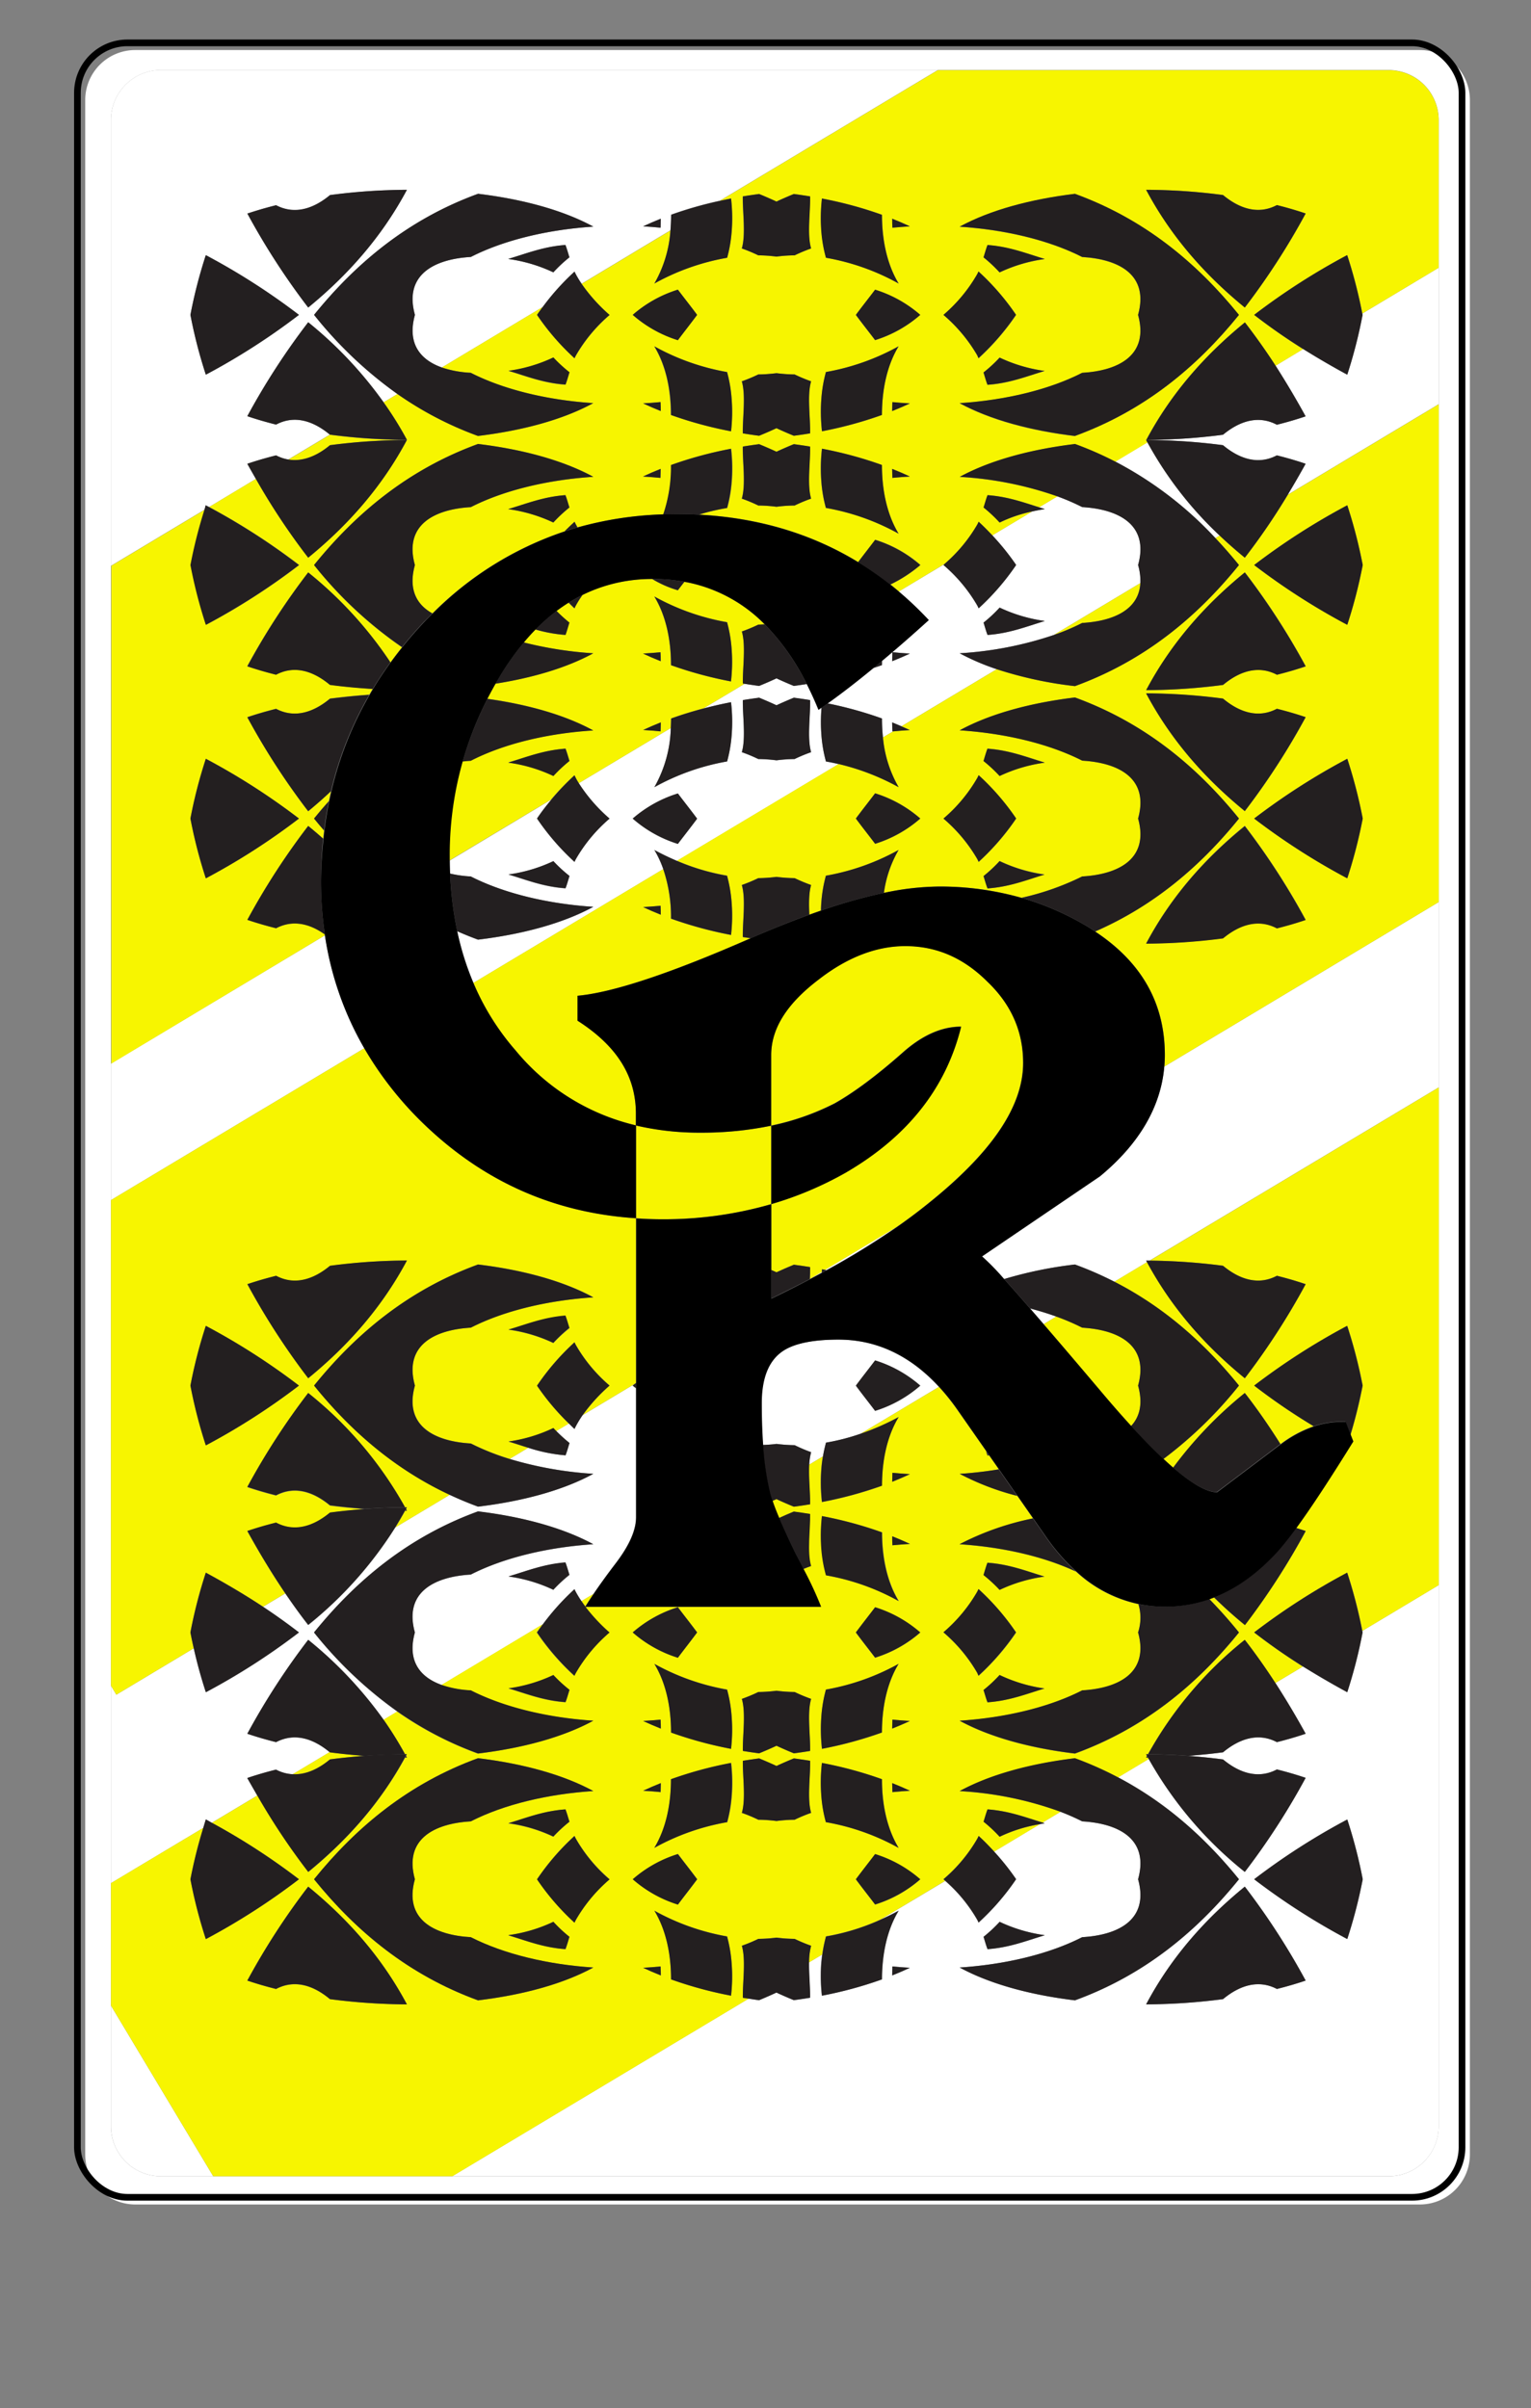 <svg xmlns="http://www.w3.org/2000/svg" viewBox="0 0 459 722"><rect x="0" y="0" width="459" height="722" fill="#808080" stroke="none"/><defs><style>.cls-1,.cls-5{fill:none;}.cls-2{fill:#fff;}.cls-3{fill:#f7f500;}.cls-4{fill:#231f20;}.cls-5{stroke:#000;stroke-miterlimit:10;stroke-width:2px;}</style></defs><g id="Layer_2" data-name="Layer 2"><g id="Layer_1-2" data-name="Layer 1"><path class="cls-1" d="M0,0V722H459V0ZM440.67,645.9a15,15,0,0,1-15,15H40.55a15,15,0,0,1-15-15V30a15,15,0,0,1,15-15H425.68a15,15,0,0,1,15,15Z"/><path class="cls-2" d="M425.68,15H40.55a15,15,0,0,0-15,15V645.9a15,15,0,0,0,15,15H425.68a15,15,0,0,0,15-15V30A15,15,0,0,0,425.68,15Zm5.64,65.29V637.44a15,15,0,0,1-15,15H48.26a15,15,0,0,1-15-15V36a15,15,0,0,1,15-15H416.33a15,15,0,0,1,15,15Z"/><path class="cls-2" d="M33.27,637.44a15,15,0,0,0,15,15H63.93L33.27,601.28Z"/><path class="cls-2" d="M251.31,401.61c-8.1,0-13.61,1.29-16.86,3.56-4.21,2.92-6.16,8.11-6.16,15.57,0,4.58.15,8.73.41,12.46,1.37-.05,2.74-.14,4.1-.32a47,47,0,0,0,5.44.38,49,49,0,0,0,4.94,2.06,17.57,17.57,0,0,0-.57,3.77l4.12-2.47a41.54,41.54,0,0,1,.89-4.09,64.56,64.56,0,0,0,10.4-2.68l23.46-14.05C272.84,406.4,262.73,401.61,251.31,401.61ZM262.36,423c-1.93-2.54-3.89-5-5.77-7.56,1.88-2.54,3.84-5,5.77-7.56a37.43,37.43,0,0,1,13.54,7.56A37.43,37.43,0,0,1,262.36,423Z"/><path class="cls-2" d="M242.8,383.43h0l3.55-1.9a1.94,1.94,0,0,0,0-.24Z"/><path class="cls-2" d="M308.84,392.28q1.91,2.19,4.05,4.69l3.78-2.27C314.17,393.79,311.55,393,308.84,392.28Z"/><path class="cls-2" d="M61.71,545.48l1.77,1,13.64-8.17c-1-1.74-2-3.48-3-5.24,2.73-.93,5.61-1.77,8.62-2.52a12.07,12.07,0,0,0,5,1.39l11.08-6.64c-4.81-4-10.42-5.93-16.06-3-3-.75-5.89-1.59-8.62-2.52A212.78,212.78,0,0,1,92.4,491.61a121,121,0,0,1,22.61,24l4.12-2.47a123.22,123.22,0,0,1-25-23.7c12.75-15.77,28.46-28.75,49.17-36.3,13.2,1.6,25.36,4.83,34.56,9.85-13.57.89-26.7,4-36.73,9.09-11,.64-20.11,5.33-16.76,17.36-2.39,8.59,1.56,13.44,8,15.74l30.36-18.2a73.2,73.2,0,0,1,9.47-10.51c.13.29.27.57.41.83.49.91,1.06,1.83,1.68,2.75l3.59-2.15c1.53-2.27,3.72-5.35,6.61-9.14,4.21-5.52,6.16-10.05,6.16-13.94V416.2l-1-.8.67-.53-15.66,9.39a33.14,33.14,0,0,0-2,3.28c-.14.26-.28.55-.41.84-.58-.53-1.13-1.09-1.69-1.64L166.74,429a47.22,47.22,0,0,0,4,3.62c-.44,1.45-.83,2.81-1.19,3.7a48.16,48.16,0,0,1-11.2-2.28l-5.55,3.33a111.23,111.23,0,0,0,25.1,4.46c-9.2,5-21.36,8.25-34.56,9.84-2.93-1.07-5.76-2.26-8.5-3.54l-16.31,9.78A117.94,117.94,0,0,1,92.4,487.2c-2.4-3.07-4.68-6.25-6.88-9.49l-6.66,4q5.56,3.68,10.77,7.7a201.54,201.54,0,0,1-27.92,17.93c-1.42-4.32-2.62-8.72-3.63-13.18l-23.2,13.91-1.61-2.69v59.19L60.94,548C61.19,547.15,61.44,546.31,61.71,545.48Zm104.2-68.82a46.13,46.13,0,0,0-13.46-4l0,0c5.45-1.64,10.48-3.68,17.1-4.15.36.9.75,2.25,1.19,3.7A43.72,43.72,0,0,0,165.91,476.66Z"/><path class="cls-2" d="M329.77,352.65l-35.34,24a74.26,74.26,0,0,1,6.63,6.82,122.72,122.72,0,0,1,21.21-4.36,105.14,105.14,0,0,1,11.82,5.16l9.79-5.87-.27-.49,1.06,0L431.32,326V270.44l-82.26,49.31C348,331.74,341.62,342.87,329.77,352.65Z"/><path class="cls-2" d="M247.73,380.79a237.33,237.33,0,0,0,21.14-13l-21.52,12.9Z"/><path class="cls-2" d="M364.39,161.33l1.27-.76a111.59,111.59,0,0,1-21.66-28l-9.65,5.79A111,111,0,0,1,364.39,161.33Z"/><path class="cls-2" d="M408.51,94.4a146,146,0,0,1-4.63,17.93q-6.78-3.67-13.21-7.69l-8.27,5q4.77,7.38,9,15.17c-2.72.93-5.61,1.77-8.62,2.52-5.67-3-11.32-1-16.15,3a178.92,178.92,0,0,1-21.43,1.53l-.1.06a180.59,180.59,0,0,1,21.53,1.54c4.83,4,10.48,6,16.15,3.05,3,.75,5.9,1.59,8.62,2.52-1.73,3.14-3.53,6.24-5.37,9.3l45.25-27.13V80.28L408.42,94Z"/><path class="cls-2" d="M278.43,185.9c-5,4.58-9.7,8.64-14,12.23,0,.42,0,.84,0,1.27-.83.3-1.69.58-2.54.86-5.18,4.27-9.76,7.78-13.74,10.62a116,116,0,0,1,16.28,4.52,53.2,53.2,0,0,0,.29,5.68l3.06-1.83-.21,0c0-.92-.06-1.82-.07-2.7.95.38,1.88.77,2.8,1.17l28.55-17.11a69.92,69.92,0,0,1-11.12-4.77,108,108,0,0,0,28.23-5.49l25.94-15.55a17,17,0,0,0-.68-5.42c3.35-12-5.74-16.72-16.75-17.36a69.68,69.68,0,0,0-7.47-3.23l-5.47,3.28,1.65.51a.17.17,0,0,1,0,.05c-1.27.19-2.52.43-3.74.7l-11.95,7.16a73.79,73.79,0,0,1,7.15,8.89,73.31,73.31,0,0,1-11.25,13c-.13-.29-.26-.58-.4-.84a46.91,46.91,0,0,0-10.11-12.14c.15-.12.28-.25.42-.38l-13.86,8.31A105.17,105.17,0,0,1,278.43,185.9Zm-10.95,12.33c0-.88,0-1.77.07-2.69,1.73.17,3.48.3,5.24.4Q270.2,197.16,267.48,198.23Zm32.2-16.08a46.23,46.23,0,0,0,13.46,4,.08.08,0,0,1,0,.05c-5.45,1.63-10.48,3.68-17.1,4.14-.36-.89-.75-2.25-1.19-3.7A42.7,42.7,0,0,0,299.68,182.15Z"/><path class="cls-2" d="M246.29,220.82a51,51,0,0,1,0-8.65c-.32.21-.63.43-.93.64-1.11-2.73-2.29-5.3-3.52-7.73-1.28.2-2.55.39-3.85.56q-2.66-1.08-5.2-2.27-2.55,1.19-5.21,2.27c-1.47-.19-2.92-.41-4.36-.64l-12.37,7.41c2.7-.71,5.45-1.35,8.29-1.89a51.22,51.22,0,0,1,.15,10.3,40.9,40.9,0,0,1-1.33,7.46A69.45,69.45,0,0,0,196.18,236a37.91,37.91,0,0,0,4.93-17.74l-27.58,16.53a49,49,0,0,0,9.22,10.61,46.65,46.65,0,0,0-10.1,12.14c-.14.26-.28.55-.41.84a72.85,72.85,0,0,1-11.24-13c1.34-2,2.79-3.86,4.31-5.69L134.83,258c0,1.31,0,2.62.11,3.91a35.47,35.47,0,0,0,6.21.87c10,5.12,23.16,8.21,36.73,9.1-9.2,5-21.36,8.25-34.56,9.84-2.14-.78-4.21-1.63-6.24-2.52a84,84,0,0,0,4.85,15.49l56.92-34.12a30.71,30.71,0,0,0-2.67-5.74c2.18,1.19,4.46,2.28,6.78,3.27l48.45-29c-1.26-.3-2.52-.56-3.79-.77A40.9,40.9,0,0,1,246.29,220.82Zm-76.76,45.53c-6.62-.46-11.65-2.51-17.1-4.14l0,0a46.13,46.13,0,0,0,13.46-4,42.7,42.7,0,0,0,4.81,4.5C170.28,264.1,169.89,265.46,169.53,266.35ZM203.23,253a37.43,37.43,0,0,1-13.54-7.56,37.43,37.43,0,0,1,13.54-7.56c1.93,2.55,3.89,5,5.77,7.56C207.12,247.94,205.16,250.42,203.23,253Zm35-25.41a44.92,44.92,0,0,0-5.44.38,45.09,45.09,0,0,0-5.45-.38,45.89,45.89,0,0,0-4.94-2.06c1.24-4.26.21-10.94.3-15.61q2.41-.39,4.89-.72c1.76.73,3.5,1.48,5.2,2.27,1.69-.79,3.43-1.54,5.2-2.27,1.65.22,3.28.46,4.88.72.1,4.67-.94,11.35.3,15.61A46.75,46.75,0,0,0,238.24,227.55Z"/><path class="cls-2" d="M97.43,280.4,33.27,318.86v40.93l75.95-45.52A95.43,95.43,0,0,1,97.43,280.4Z"/><path class="cls-2" d="M61.71,151.48l1,.52,14-8.42c-.87-1.5-1.73-3-2.57-4.54,2.73-.93,5.61-1.77,8.62-2.52a12.39,12.39,0,0,0,3.66,1.24l12.45-7.46c-4.83-4-10.46-6-16.11-3-3-.75-5.89-1.59-8.62-2.52A212.78,212.78,0,0,1,92.4,96.61a121.14,121.14,0,0,1,22.64,24l4.14-2.49a122.82,122.82,0,0,1-25-23.73c12.75-15.77,28.46-28.75,49.17-36.3,13.2,1.6,25.36,4.83,34.56,9.85-13.57.89-26.7,4-36.73,9.09-11,.64-20.11,5.33-16.76,17.36-2.4,8.62,1.58,13.47,8.08,15.77l30.22-18.12a72.89,72.89,0,0,1,9.55-10.62c.13.29.27.57.41.83a31.41,31.41,0,0,0,1.71,2.8l26.61-16q.21-2.33.21-4.71a115.14,115.14,0,0,1,14.61-4.17l65.37-39.18H48.26a15,15,0,0,0-15,15V169.63l28-16.8C61.44,152.38,61.56,151.93,61.71,151.48Zm104.2-69.82a46.13,46.13,0,0,0-13.46-4,.17.17,0,0,1,0-.05c5.45-1.64,10.48-3.68,17.1-4.15.36.9.75,2.25,1.19,3.7A43.72,43.72,0,0,0,165.91,81.66Zm32.2-16.09c0,.88,0,1.78-.07,2.7-1.73-.18-3.48-.31-5.23-.41Q195.39,66.65,198.11,65.57Zm-115.34-4c5.67,3,11.32,1,16.15-3.05A179.89,179.89,0,0,1,122,56.9C114.48,71,104.3,82.47,92.4,92.2A213.44,213.44,0,0,1,74.15,64C76.88,63.11,79.76,62.27,82.77,61.52Zm-21.06,15A201.48,201.48,0,0,1,89.63,94.4a201.54,201.54,0,0,1-27.92,17.93A144.19,144.19,0,0,1,57.09,94.4,144.49,144.49,0,0,1,61.71,76.48Z"/><path class="cls-2" d="M408.51,489.4a146,146,0,0,1-4.63,17.93q-6.81-3.69-13.26-7.72l-8.25,4.94q4.78,7.41,9.07,15.22c-2.72.93-5.61,1.77-8.62,2.52-5.67-3-11.32-1-16.15,3.05-3.42.45-6.92.8-10.45,1.06,3.53.26,7,.61,10.45,1.07,4.83,4,10.48,6,16.15,3,3,.75,5.9,1.59,8.62,2.52A213.37,213.37,0,0,1,373.2,561.2a115.83,115.83,0,0,1-28.81-33.88l-9.21,5.52c14.54,7.65,26.31,18.25,36.27,30.56-12.76,15.77-28.46,28.75-49.18,36.3-13.2-1.59-25.36-4.82-34.56-9.84,13.57-.89,26.7-4,36.73-9.1,11-.63,20.11-5.33,16.76-17.36,3.35-12-5.74-16.72-16.75-17.36a70.57,70.57,0,0,0-6.51-2.87l-5.4,3.23.62.2,0,0c-.47.07-.94.16-1.4.24L298,555.12a74.33,74.33,0,0,1,6.59,8.28,73.31,73.31,0,0,1-11.25,13c-.13-.29-.26-.58-.4-.84a45.89,45.89,0,0,0-9.58-11.65L264,575.47q2.76-1.23,5.37-2.66c-3.5,5.76-5,13.05-5,20.59a119.46,119.46,0,0,1-18,4.89,52.08,52.08,0,0,1-.15-10.31h0c.06-.68.14-1.34.22-2l-3.94,2.36c0,3.56.37,7.51.31,10.58-1.6.27-3.23.51-4.88.72q-2.66-1.08-5.2-2.27-2.55,1.18-5.21,2.27c-1.05-.14-2.07-.3-3.1-.46l-88.85,53.25H416.33a15,15,0,0,0,15-15V475.21l-22.91,13.73C408.44,489.1,408.48,489.25,408.51,489.4ZM299.68,576.15a46.23,46.23,0,0,0,13.46,4,.08.08,0,0,1,0,.05c-5.45,1.63-10.48,3.68-17.1,4.14-.36-.89-.75-2.25-1.19-3.7A42.7,42.7,0,0,0,299.68,576.15Zm-32.2,16.08c0-.88,0-1.77.07-2.69,1.73.17,3.48.3,5.24.4Q270.2,591.16,267.48,592.23Zm115.34,4.06c-5.67-3-11.32-1-16.15,3.05a183.45,183.45,0,0,1-23.06,1.57c7.5-14.13,17.68-25.58,29.59-35.3a212.72,212.72,0,0,1,18.24,28.16C388.72,594.7,385.83,595.54,382.82,596.29Zm21.06-15A201.54,201.54,0,0,1,376,563.4a201.48,201.48,0,0,1,27.92-17.92,146.32,146.32,0,0,1,4.63,17.92A146,146,0,0,1,403.88,581.33Z"/><path class="cls-3" d="M345.14,131.93l.1-.06-1.45,0Z"/><path class="cls-3" d="M98.92,133.47a182.46,182.46,0,0,1,22.88-1.57,180.6,180.6,0,0,1-22.88-1.56s0,0,0,0l-12.45,7.46C90.84,138.51,95.13,136.62,98.92,133.47Z"/><path class="cls-3" d="M172.24,232.43c.13.29.27.57.41.83.27.51.56,1,.88,1.53l27.58-16.53c0-.95.07-1.9.07-2.86q4.66-1.68,9.68-3L223.23,205l-.52-.08c-.09-4.66.94-11.34-.3-15.6a48,48,0,0,0,4.94-2.06c.64,0,1.27,0,1.9-.08a44.92,44.92,0,0,0-24.06-12.76c-.66.84-1.31,1.69-2,2.54a32.57,32.57,0,0,1-7.69-3.38,47,47,0,0,0-20.92,4.79,31.47,31.47,0,0,0-2,3.17c-.14.26-.28.55-.41.84-.6-.55-1.17-1.13-1.76-1.7-1.22.76-2.43,1.59-3.61,2.48a45.55,45.55,0,0,0,3.85,3.49c-.44,1.45-.83,2.81-1.19,3.7a43.51,43.51,0,0,1-9-1.63q-1.8,1.83-3.51,3.88a114.69,114.69,0,0,0,20.83,3.26c-8,4.35-18.16,7.35-29.32,9.11q-1.27,2.24-2.43,4.5c12.1,1.7,23.21,4.81,31.75,9.48-13.57.89-26.7,4-36.73,9.09-.83.05-1.64.12-2.44.22a102.78,102.78,0,0,0-3.9,28.31c0,.48,0,.94,0,1.41l30.48-18.27A74.4,74.4,0,0,1,172.24,232.43ZM218,186.53A40.94,40.94,0,0,1,219.3,194h0a51.33,51.33,0,0,1-.15,10.31,119.46,119.46,0,0,1-18-4.89c0-7.54-1.5-14.83-5-20.59A69.7,69.7,0,0,0,218,186.53Zm-19.93,9c0,.92.06,1.81.07,2.69q-2.72-1.08-5.3-2.29C194.56,195.84,196.31,195.71,198,195.54Zm.07,21c0,.88,0,1.78-.07,2.7-1.73-.18-3.48-.31-5.23-.41Q195.39,217.65,198.11,216.57Zm-28.58,7.88c.36.9.75,2.25,1.19,3.7a43.72,43.72,0,0,0-4.81,4.51,46.13,46.13,0,0,0-13.46-4,.17.17,0,0,1,0-.05C157.88,227,162.91,224.92,169.53,224.45Z"/><path class="cls-3" d="M416.33,21.05H281.16L215.79,60.23c1.11-.25,2.22-.49,3.36-.71a51.22,51.22,0,0,1,.15,10.3A40.9,40.9,0,0,1,218,77.28,69.45,69.45,0,0,0,196.18,85,36.83,36.83,0,0,0,201,69.11l-26.61,16a51,51,0,0,0,8.39,9.34,46.65,46.65,0,0,0-10.1,12.14c-.14.26-.28.55-.41.84A72.85,72.85,0,0,1,161,94.4c.54-.8,1.12-1.57,1.69-2.35l-30.22,18.12a32.26,32.26,0,0,0,8.68,1.59c10,5.12,23.16,8.21,36.73,9.1-9.2,5-21.36,8.25-34.56,9.84a103.9,103.9,0,0,1-24.14-12.57L115,120.62A105.34,105.34,0,0,1,122,131.9h0C114.48,146,104.3,157.47,92.4,167.2a201.54,201.54,0,0,1-15.68-23.62l-14,8.42a199.88,199.88,0,0,1,27,17.4,201.54,201.54,0,0,1-27.92,17.93,144.19,144.19,0,0,1-4.62-17.93,144.05,144.05,0,0,1,4.2-16.57l-28,16.8V318.86L97.43,280.4l0-.24c-4.48-3.2-9.55-4.53-14.63-1.87-3-.75-5.89-1.59-8.62-2.52A212.78,212.78,0,0,1,92.4,247.61q2.28,1.86,4.47,3.81c.08-.82.17-1.63.27-2.44q-1.52-1.77-3-3.58,2.14-2.66,4.43-5.21c.2-1,.41-2,.64-2.95q-3.3,3.07-6.82,6A213.44,213.44,0,0,1,74.15,215c2.73-.93,5.61-1.77,8.62-2.52,5.67,3,11.32,1,16.15-3.05,3.85-.52,7.8-.9,11.78-1.17.34-.58.69-1.16,1-1.74-4.34-.27-8.63-.66-12.82-1.22-4.83-4-10.48-6-16.15-3.05-3-.75-5.89-1.59-8.62-2.52A212.78,212.78,0,0,1,92.4,171.61a119.07,119.07,0,0,1,24.65,27q1.67-2.3,3.47-4.53A122.08,122.08,0,0,1,94.15,169.4c12.75-15.77,28.46-28.75,49.17-36.3,13.2,1.6,25.36,4.83,34.56,9.85-13.57.89-26.7,4-36.73,9.09-11,.64-20.11,5.33-16.76,17.36-2,7.28.5,11.87,5.25,14.5a101,101,0,0,1,39.65-24.61c1-1,1.94-1.94,3-2.86.13.29.27.57.41.83s.32.57.49.85a107,107,0,0,1,25.72-3.91,44.24,44.24,0,0,0,2.32-14.8,118.28,118.28,0,0,1,18-4.88,51.22,51.22,0,0,1,.15,10.3,40.9,40.9,0,0,1-1.33,7.46,63.59,63.59,0,0,0-8.47,2q26.72,1.41,47.74,14.25c1.68-2.24,3.41-4.45,5.12-6.71a37.43,37.43,0,0,1,13.54,7.56,42.22,42.22,0,0,1-9,5.86c.86.67,1.7,1.36,2.53,2.07L283.26,169A46.22,46.22,0,0,0,293,157.26c.14-.26.27-.54.4-.83,1.43,1.3,2.78,2.68,4.1,4.08l11.95-7.16a41.61,41.61,0,0,0-9.72,3.31,43.72,43.72,0,0,0-4.81-4.51c.44-1.45.83-2.8,1.19-3.7,5.94.42,10.61,2.11,15.45,3.64l5.47-3.28A106.63,106.63,0,0,0,287.71,143c9.2-5,21.37-8.25,34.56-9.85a103,103,0,0,1,12.08,5.3l9.65-5.79-.39-.7h0c7.51-14.12,17.68-25.57,29.59-35.29,3.24,4.16,6.3,8.51,9.2,13l8.27-5A179,179,0,0,1,376,94.4a201.48,201.48,0,0,1,27.92-17.92A145.3,145.3,0,0,1,408.42,94l22.9-13.72V36A15,15,0,0,0,416.33,21.05Zm-246.8,94.3c-6.62-.46-11.65-2.51-17.1-4.14l0,0a46.13,46.13,0,0,0,13.46-4,42.7,42.7,0,0,0,4.81,4.5C170.28,113.1,169.89,114.46,169.53,115.35ZM89.63,245.4a201.54,201.54,0,0,1-27.92,17.93,144.19,144.19,0,0,1-4.62-17.93,144.49,144.49,0,0,1,4.62-17.92A201.48,201.48,0,0,1,89.63,245.4Zm76.28-88.74a46.13,46.13,0,0,0-13.46-4,.17.17,0,0,1,0-.05c5.45-1.64,10.48-3.68,17.1-4.15.36.9.75,2.25,1.19,3.7A43.72,43.72,0,0,0,165.91,156.66Zm106.88-88.8c-1.76.1-3.51.23-5.24.41,0-.92-.06-1.82-.07-2.7Q270.2,66.65,272.79,67.86Zm-26.35-8.34a118.28,118.28,0,0,1,18,4.88c0,7.54,1.5,14.83,5,20.6a69.2,69.2,0,0,0-21.79-7.72,40.9,40.9,0,0,1-1.33-7.46A52,52,0,0,1,246.44,59.52ZM246.29,119h0a40.94,40.94,0,0,1,1.33-7.45,69.7,69.7,0,0,0,21.79-7.72c-3.5,5.76-5,13-5,20.59a119.46,119.46,0,0,1-18,4.89A52.08,52.08,0,0,1,246.29,119ZM203.23,86.84c1.93,2.55,3.89,5,5.77,7.56-1.88,2.54-3.84,5-5.77,7.56a37.43,37.43,0,0,1-13.54-7.56A37.43,37.43,0,0,1,203.23,86.84ZM198,143.27c-1.73-.18-3.48-.31-5.23-.41q2.58-1.22,5.3-2.29C198.1,141.45,198.08,142.35,198,143.27Zm-5.23-22.33c1.75-.1,3.5-.23,5.23-.4,0,.92.06,1.81.07,2.69Q195.4,122.15,192.81,120.94Zm26.34,8.35a119.46,119.46,0,0,1-18-4.89c0-7.54-1.5-14.83-5-20.59A69.7,69.7,0,0,0,218,111.53,40.94,40.94,0,0,1,219.3,119h0A51.33,51.33,0,0,1,219.15,129.29Zm19.09,22.26a44.92,44.92,0,0,0-5.44.38,45.09,45.09,0,0,0-5.45-.38,45.89,45.89,0,0,0-4.94-2.06c1.24-4.26.21-10.94.3-15.61q2.41-.39,4.89-.72c1.76.73,3.5,1.48,5.2,2.27,1.69-.79,3.43-1.54,5.2-2.27,1.65.22,3.28.46,4.88.72.1,4.67-.94,11.35.3,15.61A46.75,46.75,0,0,0,238.24,151.55Zm4.64-21.63c-1.6.27-3.23.51-4.88.72q-2.66-1.08-5.2-2.27-2.55,1.19-5.21,2.27c-1.64-.21-3.27-.45-4.88-.72-.09-4.66.94-11.34-.3-15.6a48,48,0,0,0,4.94-2.06,47.22,47.22,0,0,0,5.45-.38,47,47,0,0,0,5.44.38,49,49,0,0,0,4.94,2.06C241.94,118.58,243,125.26,242.88,129.92Zm-4.64-53.37a44.92,44.92,0,0,0-5.44.38,45.09,45.09,0,0,0-5.45-.38,45.89,45.89,0,0,0-4.94-2.06c1.24-4.26.21-10.94.3-15.61q2.41-.39,4.89-.72c1.76.73,3.5,1.48,5.2,2.27,1.69-.79,3.43-1.54,5.2-2.27,1.65.22,3.28.46,4.88.72.1,4.67-.94,11.35.3,15.61A46.75,46.75,0,0,0,238.24,76.55Zm9.38,75.73a40.9,40.9,0,0,1-1.33-7.46,52,52,0,0,1,.15-10.3,118.28,118.28,0,0,1,18,4.88c0,7.54,1.5,14.83,5,20.6A69.2,69.2,0,0,0,247.62,152.28Zm19.93-9c0-.92-.06-1.82-.07-2.7q2.72,1.08,5.31,2.29C271,143,269.28,143.09,267.55,143.27Zm-.07-20c0-.88,0-1.77.07-2.69,1.73.17,3.48.3,5.24.4Q270.2,122.16,267.48,123.23ZM262.36,102c-1.93-2.54-3.89-5-5.77-7.56,1.88-2.54,3.84-5,5.77-7.56A37.43,37.43,0,0,1,275.9,94.4,37.43,37.43,0,0,1,262.36,102Zm20.48-7.56A46.58,46.58,0,0,0,293,82.26c.14-.26.27-.54.4-.83a73.25,73.25,0,0,1,11.25,13,73.31,73.31,0,0,1-11.25,13c-.13-.29-.26-.58-.4-.84A46.91,46.91,0,0,0,282.84,94.4Zm30.3-16.75a46.23,46.23,0,0,0-13.46,4,43.72,43.72,0,0,0-4.81-4.51c.44-1.45.83-2.8,1.19-3.7,6.62.47,11.65,2.51,17.1,4.15A.17.17,0,0,1,313.14,77.65Zm0,33.56c-5.45,1.63-10.48,3.68-17.1,4.14-.36-.89-.75-2.25-1.19-3.7a42.7,42.7,0,0,0,4.81-4.5,46.23,46.23,0,0,0,13.46,4A.08.08,0,0,1,313.16,111.21Zm9.11,19.49c-13.2-1.59-25.36-4.82-34.56-9.84,13.57-.89,26.7-4,36.73-9.1,11-.63,20.11-5.33,16.76-17.36,3.35-12-5.74-16.72-16.75-17.36-10-5.11-23.17-8.2-36.74-9.09,9.2-5,21.37-8.25,34.56-9.85,20.72,7.55,36.42,20.53,49.18,36.3C358.69,110.17,343,123.15,322.27,130.7ZM373.2,92.2C361.29,82.47,351.11,71,343.61,56.9a179.77,179.77,0,0,1,23.06,1.57c4.83,4,10.48,6,16.15,3.05,3,.75,5.9,1.59,8.62,2.52A213.37,213.37,0,0,1,373.2,92.2Z"/><path class="cls-3" d="M198.36,365.51A116.31,116.31,0,0,0,231.21,361V337.48A102.51,102.51,0,0,1,210,339.57a83.15,83.15,0,0,1-19.34-2.18v27.84C193.21,365.4,195.76,365.51,198.36,365.51Z"/><path class="cls-3" d="M58.08,494.15c-.36-1.58-.69-3.16-1-4.75a144.49,144.49,0,0,1,4.62-17.92c5.92,3.2,11.65,6.59,17.15,10.22l6.66-4c-4.07-6-7.83-12.26-11.37-18.67,2.73-.93,5.61-1.77,8.62-2.52,5.67,3,11.32,1,16.15-3,3.42-.46,6.92-.81,10.45-1.07-3.53-.26-7-.61-10.45-1.06-4.83-4-10.48-6-16.15-3-3-.75-5.89-1.59-8.62-2.52A212.78,212.78,0,0,1,92.4,417.61a115.65,115.65,0,0,1,29,34.3H122l-.27.5.27.51h-.54q-1.41,2.57-2.93,5l16.31-9.78c-16.6-7.76-29.73-19.22-40.67-32.76,12.75-15.77,28.46-28.75,49.17-36.3,13.2,1.6,25.36,4.83,34.56,9.85-13.57.89-26.7,4-36.73,9.09-11,.64-20.11,5.33-16.76,17.36-3.35,12,5.74,16.73,16.76,17.36a73.8,73.8,0,0,0,11.63,4.64l5.55-3.33c-2-.61-3.91-1.27-5.9-1.86l0,0a46.13,46.13,0,0,0,13.46-4c.27.3.55.59.83.88l3.81-2.29A72.52,72.52,0,0,1,161,415.4a72.79,72.79,0,0,1,11.24-13c.13.29.27.57.41.83a46.33,46.33,0,0,0,10.1,12.14,52.13,52.13,0,0,0-8.05,8.86l15.66-9.39.33-.26V365.23C165.78,363.6,144.31,354,126.06,336a104.68,104.68,0,0,1-16.84-21.73L33.27,359.79V505.37l1.61,2.69Zm107.83-91.49a46.13,46.13,0,0,0-13.46-4l0,0c5.45-1.64,10.48-3.68,17.1-4.15.36.9.75,2.25,1.19,3.7A43.72,43.72,0,0,0,165.91,402.66ZM82.77,382.52c5.67,3,11.32,1,16.15-3A179.89,179.89,0,0,1,122,377.9c-7.5,14.12-17.68,25.57-29.58,35.3A213.44,213.44,0,0,1,74.15,385C76.88,384.11,79.76,383.27,82.77,382.52Zm-21.06,15A201.48,201.48,0,0,1,89.63,415.4a201.54,201.54,0,0,1-27.92,17.93,144.19,144.19,0,0,1-4.62-17.93A144.49,144.49,0,0,1,61.71,397.48Z"/><path class="cls-3" d="M232.8,381.43c1.69-.79,3.43-1.54,5.2-2.27,1.65.22,3.28.46,4.88.72,0,1.09,0,2.3-.08,3.55l3.57-2.13c0-.26,0-.52.07-.78l.91.19,21.52-12.9q4.85-3.36,9-6.73c19.13-15.24,28.85-29.18,28.85-42.47q0-14.1-10.7-24.32c-7.13-7.13-15.24-10.69-24.64-10.69-8.43,0-17.18,3.24-25.93,10-9.41,7.13-14.27,14.59-14.27,22.69v21.14a75.62,75.62,0,0,0,19-6.66c5.19-2.92,12-7.78,20.42-15.24q8.76-7.79,17.51-7.78c-4.54,18.48-16.21,33.07-34.69,43.77A104.16,104.16,0,0,1,231.21,361v19.76Z"/><path class="cls-3" d="M341.88,174.82l-25.94,15.55a67.84,67.84,0,0,0,8.5-3.61C333.62,186.24,341.46,182.88,341.88,174.82Z"/><path class="cls-3" d="M373.2,167.2q-3.9-3.19-7.54-6.63l-1.27.76c2.45,2.59,4.8,5.29,7.06,8.07-12.76,15.77-28.46,28.75-49.18,36.3a118.36,118.36,0,0,1-23.44-5.07l-28.55,17.11c.84.36,1.68.74,2.51,1.12-1.69.1-3.37.22-5,.39l-3.06,1.83A36.22,36.22,0,0,0,269.41,236a70.87,70.87,0,0,0-18-6.95l-48.45,29a66.4,66.4,0,0,0,15,4.45A40.94,40.94,0,0,1,219.3,270h0a51.33,51.33,0,0,1-.15,10.31,119.46,119.46,0,0,1-18-4.89,44.54,44.54,0,0,0-2.33-14.85l-56.92,34.12a75.32,75.32,0,0,0,12.66,20.26,66.33,66.33,0,0,0,36.1,22.46v-3.54c0-11.35-5.84-20.43-17.51-27.88v-7.46q15.9-1.45,51.9-17.24c-.79-.11-1.59-.22-2.37-.35-.09-4.66.94-11.34-.3-15.6a48,48,0,0,0,4.94-2.06,47.22,47.22,0,0,0,5.45-.38,47,47,0,0,0,5.44.38,49,49,0,0,0,4.94,2.06c-.71,2.44-.67,5.69-.53,8.89,1.17-.42,2.33-.84,3.48-1.23,0-1,.07-2,.16-3h0a40.94,40.94,0,0,1,1.33-7.45,69.7,69.7,0,0,0,21.79-7.72A35,35,0,0,0,265,267.69a81.41,81.41,0,0,1,16.48-1.92,89,89,0,0,1,24.8,3.39,80,80,0,0,0,18.18-6.4c11-.63,20.11-5.33,16.76-17.36,3.35-12-5.74-16.72-16.75-17.36-10-5.11-23.17-8.2-36.74-9.09,9.2-5,21.37-8.25,34.56-9.85,20.72,7.55,36.42,20.53,49.18,36.3-11.48,14.19-25.36,26.11-43.12,33.86,14,9.27,20.89,21.53,20.89,37.08,0,1.14-.06,2.28-.16,3.41l82.26-49.31V121.21l-45.25,27.13A196.31,196.31,0,0,1,373.2,167.2ZM192.81,271.94c1.75-.1,3.5-.23,5.23-.4,0,.92.06,1.81.07,2.69Q195.4,273.15,192.81,271.94Zm69.55-19c-1.93-2.54-3.89-5-5.77-7.56,1.88-2.54,3.84-5,5.77-7.56a37.43,37.43,0,0,1,13.54,7.56A37.43,37.43,0,0,1,262.36,253Zm33.7,13.39c-.36-.89-.75-2.25-1.19-3.7a42.7,42.7,0,0,0,4.81-4.5,46.23,46.23,0,0,0,13.46,4,.08.08,0,0,1,0,0C307.71,263.84,302.68,265.89,296.06,266.35Zm0-41.9c6.62.47,11.65,2.51,17.1,4.15a.17.17,0,0,1,0,.05,46.23,46.23,0,0,0-13.46,4,43.72,43.72,0,0,0-4.81-4.51C295.31,226.7,295.7,225.35,296.06,224.45ZM293,233.26c.14-.26.27-.54.4-.83a73.25,73.25,0,0,1,11.25,13,73.31,73.31,0,0,1-11.25,13c-.13-.29-.26-.58-.4-.84a46.91,46.91,0,0,0-10.11-12.14A46.58,46.58,0,0,0,293,233.26Zm80.25-61.65a212.72,212.72,0,0,1,18.24,28.16c-2.72.93-5.61,1.77-8.62,2.52-5.67-3-11.32-1-16.15,3.05a183.45,183.45,0,0,1-23.06,1.57C351.11,192.78,361.29,181.33,373.2,171.61ZM343.61,207.9a179.77,179.77,0,0,1,23.06,1.57c4.83,4,10.48,6,16.15,3.05,3,.75,5.9,1.59,8.62,2.52A213.37,213.37,0,0,1,373.2,243.2C361.29,233.47,351.11,222,343.61,207.9Zm39.21,70.39c-5.67-3-11.32-1-16.15,3a183.45,183.45,0,0,1-23.06,1.57c7.5-14.13,17.68-25.58,29.59-35.3a212.72,212.72,0,0,1,18.24,28.16C388.72,276.7,385.83,277.54,382.82,278.29Zm21.06-15A201.54,201.54,0,0,1,376,245.4a201.48,201.48,0,0,1,27.92-17.92,146.32,146.32,0,0,1,4.63,17.92A146,146,0,0,1,403.88,263.33Zm0-76A201.54,201.54,0,0,1,376,169.4a201.48,201.48,0,0,1,27.92-17.92,146.32,146.32,0,0,1,4.63,17.92A146,146,0,0,1,403.88,187.33Z"/><path class="cls-3" d="M177.92,477.86,174.33,480c.36.54.75,1.08,1.15,1.62C175.92,480.9,176.72,479.63,177.92,477.86Z"/><path class="cls-3" d="M98.92,527.47c3.42-.46,6.92-.81,10.45-1.07-3.53-.26-7-.61-10.45-1.06l-.09-.07-11.08,6.64C91.69,532.12,95.51,530.31,98.92,527.47Z"/><path class="cls-3" d="M366.67,379.47c4.83,4,10.48,6,16.15,3,3,.75,5.9,1.59,8.62,2.52A213.37,213.37,0,0,1,373.2,413.2c-11.77-9.61-21.84-20.91-29.32-34.81l-9.79,5.87c15,7.7,27.15,18.52,37.36,31.14a124.41,124.41,0,0,1-22.64,22c1,.94,2,1.81,2.9,2.61a121.6,121.6,0,0,1,21.49-22.39c3.8,4.88,7.34,10,10.68,15.32a35.55,35.55,0,0,1,9.94-5.35A183.93,183.93,0,0,1,376,415.4a201.48,201.48,0,0,1,27.92-17.92,146.32,146.32,0,0,1,4.63,17.92,148,148,0,0,1-3.64,14.73l.76,1.95c-6.88,11.11-12.55,19.78-17.11,26,1,.3,2,.61,2.92.94A213.37,213.37,0,0,1,373.2,487.2q-4.83-3.94-9.25-8.29l-1.38.53q4.67,4.76,8.88,10c-12.76,15.77-28.46,28.75-49.18,36.3-13.2-1.59-25.36-4.82-34.56-9.84,13.57-.89,26.7-4,36.73-9.1,11-.63,20.11-5.33,16.76-17.36a14.1,14.1,0,0,0,.1-8.51,39.52,39.52,0,0,1-18.71-9.75c-9.77-4.58-22.13-7.36-34.88-8.19a83.66,83.66,0,0,1,22-7.74L305,448.46a78.25,78.25,0,0,1-17.24-6.6c4-.26,7.88-.72,11.7-1.35l-2.93-4.2-.42,0c-.15-.36-.3-.81-.46-1.3L287,422.68a66.29,66.29,0,0,0-5.5-6.88L258,429.85a73.64,73.64,0,0,0,11.39-5c-3.5,5.76-5,13.05-5,20.59a119.46,119.46,0,0,1-18,4.89,52.08,52.08,0,0,1-.15-10.31h0c.1-1.16.25-2.27.44-3.36l-4.12,2.47c-.2,3.85.34,8.39.27,11.83-1.6.27-3.23.51-4.88.72q-2.66-1.08-5.2-2.27l-1.25.56q.82,2.31,2,5.15,2.16-1,4.41-1.92c1.65.22,3.28.46,4.88.72.1,4.67-.94,11.35.3,15.61-.72.25-1.5.54-2.31.88a110.76,110.76,0,0,1,5.25,11.31h-70.6a53.67,53.67,0,0,0,7.23,7.72,46.65,46.65,0,0,0-10.1,12.14c-.14.26-.28.55-.41.84a72.85,72.85,0,0,1-11.24-13c.57-.84,1.17-1.65,1.77-2.46l-30.36,18.2a31.42,31.42,0,0,0,8.74,1.62c10,5.12,23.16,8.21,36.73,9.1-9.2,5-21.36,8.25-34.56,9.84a104.34,104.34,0,0,1-24.19-12.6L115,515.57a107.57,107.57,0,0,1,6.43,10.34H122l-.27.5.27.51h-.54c-7.45,13.66-17.42,24.8-29,34.3a203.34,203.34,0,0,1-15.28-22.92l-13.64,8.17A199.67,199.67,0,0,1,89.63,563.4a201.54,201.54,0,0,1-27.92,17.93,144.19,144.19,0,0,1-4.62-17.93A145.37,145.37,0,0,1,60.94,548L33.27,564.56v36.72l30.66,51.15h71.71l88.85-53.25c-.59-.09-1.2-.16-1.78-.26-.09-4.66.94-11.34-.3-15.6a48,48,0,0,0,4.94-2.06,47.22,47.22,0,0,0,5.45-.38,47,47,0,0,0,5.44.38,49,49,0,0,0,4.94,2.06,19.66,19.66,0,0,0-.61,5l3.94-2.36a42,42,0,0,1,1.11-5.45A66.9,66.9,0,0,0,264,575.47l19.33-11.58-.53-.49A46.58,46.58,0,0,0,293,551.26c.14-.26.27-.54.4-.83,1.63,1.49,3.17,3.07,4.66,4.69l13.73-8.23a44.43,44.43,0,0,0-12.06,3.77,43.72,43.72,0,0,0-4.81-4.51c.44-1.45.83-2.8,1.19-3.7,6.37.45,11.27,2.36,16.48,3.95l5.4-3.23A105.41,105.41,0,0,0,287.71,537c9.2-5,21.37-8.25,34.56-9.85a105,105,0,0,1,12.91,5.74l9.21-5.52c-.08-.14-.16-.28-.23-.42h-.55l.27-.51-.27-.5h.55a115.51,115.51,0,0,1,29-34.3c3.23,4.15,6.27,8.48,9.17,12.94l8.25-4.94A177.83,177.83,0,0,1,376,489.4a201.48,201.48,0,0,1,27.92-17.92,146.71,146.71,0,0,1,4.53,17.46l22.91-13.73V326l-86.65,51.94A182.11,182.11,0,0,1,366.67,379.47ZM169.53,510.35c-6.62-.46-11.65-2.51-17.1-4.14l0,0a46.13,46.13,0,0,0,13.46-4,42.7,42.7,0,0,0,4.81,4.5C170.28,508.1,169.89,509.46,169.53,510.35Zm-70.61,89c-4.83-4-10.48-6-16.15-3.05-3-.75-5.89-1.59-8.62-2.52A212.78,212.78,0,0,1,92.4,565.61c11.9,9.72,22.08,21.17,29.58,35.3A183.58,183.58,0,0,1,98.92,599.34Zm44.4.36c-20.71-7.55-36.42-20.53-49.17-36.3,12.75-15.77,28.46-28.75,49.17-36.3,13.2,1.6,25.36,4.83,34.56,9.85-13.57.89-26.7,4-36.73,9.09-11,.64-20.11,5.33-16.76,17.36-3.35,12,5.74,16.73,16.76,17.36,10,5.12,23.16,8.21,36.73,9.1C168.68,594.88,156.52,598.11,143.32,599.7Zm9.11-53.1c5.45-1.64,10.48-3.68,17.1-4.15.36.9.75,2.25,1.19,3.7a43.72,43.72,0,0,0-4.81,4.51,46.13,46.13,0,0,0-13.46-4Zm13.48,29.55a42.7,42.7,0,0,0,4.81,4.5c-.44,1.45-.83,2.81-1.19,3.7-6.62-.46-11.65-2.51-17.1-4.14l0-.05A46.13,46.13,0,0,0,165.91,576.15Zm6.74-.61c-.14.26-.28.55-.41.84a72.85,72.85,0,0,1-11.24-13,72.79,72.79,0,0,1,11.24-13c.13.29.27.57.41.83a46.33,46.33,0,0,0,10.1,12.14A46.65,46.65,0,0,0,172.65,575.54Zm30.58-93.7c1.93,2.55,3.89,5,5.77,7.56-1.88,2.54-3.84,5-5.77,7.56a37.43,37.43,0,0,1-13.54-7.56A37.43,37.43,0,0,1,203.23,481.84Zm-2,51.56a118.28,118.28,0,0,1,18-4.88,51.22,51.22,0,0,1,.15,10.3,40.9,40.9,0,0,1-1.33,7.46A69.45,69.45,0,0,0,196.18,554C199.68,548.23,201.21,540.94,201.18,533.4Zm-8.37,3.46q2.58-1.22,5.3-2.29c0,.88,0,1.78-.07,2.7C196.31,537.09,194.56,537,192.81,536.86Zm0-20.92c1.75-.1,3.5-.23,5.23-.4,0,.92.06,1.81.07,2.69Q195.4,517.15,192.81,515.94Zm10.42,39.9c1.93,2.55,3.89,5,5.77,7.56-1.88,2.54-3.84,5-5.77,7.56a37.43,37.43,0,0,1-13.54-7.56A37.43,37.43,0,0,1,203.23,555.84Zm-10.42,34.1c1.75-.1,3.5-.23,5.23-.4,0,.92.06,1.81.07,2.69Q195.4,591.15,192.81,589.94Zm26.34,8.35a119.46,119.46,0,0,1-18-4.89c0-7.54-1.5-14.83-5-20.59A69.7,69.7,0,0,0,218,580.53,40.94,40.94,0,0,1,219.3,588h0A51.33,51.33,0,0,1,219.15,598.29Zm0-74a119.46,119.46,0,0,1-18-4.89c0-7.54-1.5-14.83-5-20.59A69.7,69.7,0,0,0,218,506.53,40.94,40.94,0,0,1,219.3,514h0A51.33,51.33,0,0,1,219.15,524.29Zm48.4-82.75c1.73.17,3.48.3,5.24.4q-2.6,1.21-5.31,2.29C267.49,443.35,267.51,442.46,267.55,441.54Zm5.24,21.32c-1.76.1-3.51.23-5.24.41,0-.92-.06-1.82-.07-2.7Q270.2,461.65,272.79,462.86Zm-26.35-8.34a118.28,118.28,0,0,1,18,4.88c0,7.54,1.5,14.83,5,20.6a69.2,69.2,0,0,0-21.79-7.72,40.9,40.9,0,0,1-1.33-7.46A52,52,0,0,1,246.44,454.52ZM246.29,514h0a40.94,40.94,0,0,1,1.33-7.45,69.7,69.7,0,0,0,21.79-7.72c-3.5,5.76-5,13.05-5,20.59a119.46,119.46,0,0,1-18,4.89A52.08,52.08,0,0,1,246.29,514Zm21.19,4.25c0-.88,0-1.77.07-2.69,1.73.17,3.48.3,5.24.4Q270.2,517.16,267.48,518.23Zm5.31,18.63c-1.76.1-3.51.23-5.24.41,0-.92-.06-1.82-.07-2.7Q270.2,535.65,272.79,536.86Zm-34.55,8.69a44.92,44.92,0,0,0-5.44.38,45.09,45.09,0,0,0-5.45-.38,45.89,45.89,0,0,0-4.94-2.06c1.24-4.26.21-10.94.3-15.61q2.41-.39,4.89-.72c1.76.73,3.5,1.48,5.2,2.27,1.69-.79,3.43-1.54,5.2-2.27,1.65.22,3.28.46,4.88.72.1,4.67-.94,11.35.3,15.61A46.75,46.75,0,0,0,238.24,545.55Zm4.64-20.63c-1.6.27-3.23.51-4.88.72q-2.66-1.08-5.2-2.27-2.55,1.18-5.21,2.27c-1.64-.21-3.27-.45-4.88-.72-.09-4.66.94-11.34-.3-15.6a48,48,0,0,0,4.94-2.06,47.22,47.22,0,0,0,5.45-.38,47,47,0,0,0,5.44.38,49,49,0,0,0,4.94,2.06C241.94,513.58,243,520.26,242.88,524.92Zm4.74,21.36a40.9,40.9,0,0,1-1.33-7.46,52,52,0,0,1,.15-10.3,118.28,118.28,0,0,1,18,4.88c0,7.54,1.5,14.83,5,20.6A69.2,69.2,0,0,0,247.62,546.28ZM262.36,571c-1.93-2.54-3.89-5-5.77-7.56,1.88-2.54,3.84-5,5.77-7.56a37.43,37.43,0,0,1,13.54,7.56A37.43,37.43,0,0,1,262.36,571Zm0-74c-1.93-2.54-3.89-5-5.77-7.56,1.88-2.54,3.84-5,5.77-7.56a37.43,37.43,0,0,1,13.54,7.56A37.43,37.43,0,0,1,262.36,497Zm33.7,13.39c-.36-.89-.75-2.25-1.19-3.7a42.7,42.7,0,0,0,4.81-4.5,46.23,46.23,0,0,0,13.46,4,.08.08,0,0,1,0,0C307.71,507.84,302.68,509.89,296.06,510.35Zm0-41.9c6.62.47,11.65,2.51,17.1,4.15l0,0a46.23,46.23,0,0,0-13.46,4,43.72,43.72,0,0,0-4.81-4.51C295.31,470.7,295.7,469.35,296.06,468.45ZM282.84,489.4A46.58,46.58,0,0,0,293,477.26c.14-.26.27-.54.4-.83a73.25,73.25,0,0,1,11.25,13,73.31,73.31,0,0,1-11.25,13c-.13-.29-.26-.58-.4-.84A46.91,46.91,0,0,0,282.84,489.4Z"/><path class="cls-3" d="M341.2,415.4c3.35-12-5.74-16.72-16.75-17.36a68.17,68.17,0,0,0-7.78-3.34L312.89,397q7.11,8.26,16.88,19.87,5,5.91,9.33,10.67C341.69,424.76,342.71,420.83,341.2,415.4Z"/><path class="cls-4" d="M61.29,152.83a144.05,144.05,0,0,0-4.2,16.57,144.19,144.19,0,0,0,4.62,17.93A201.54,201.54,0,0,0,89.63,169.4a199.88,199.88,0,0,0-27-17.4l-1-.52C61.56,151.93,61.44,152.38,61.29,152.83Z"/><path class="cls-4" d="M275.9,169.4a37.43,37.43,0,0,0-13.54-7.56c-1.71,2.26-3.44,4.47-5.12,6.71a97.71,97.71,0,0,1,9.63,6.71A42.22,42.22,0,0,0,275.9,169.4Z"/><path class="cls-4" d="M376,169.4a201.54,201.54,0,0,0,27.92,17.93,146,146,0,0,0,4.63-17.93,146.32,146.32,0,0,0-4.63-17.92A201.48,201.48,0,0,0,376,169.4Z"/><path class="cls-4" d="M382.82,202.29c3-.75,5.9-1.59,8.62-2.52a212.72,212.72,0,0,0-18.24-28.16c-11.91,9.72-22.09,21.17-29.59,35.3a183.45,183.45,0,0,0,23.06-1.57C371.5,201.31,377.15,199.32,382.82,202.29Z"/><path class="cls-4" d="M92.4,171.61a212.78,212.78,0,0,0-18.25,28.16c2.73.93,5.61,1.77,8.62,2.52,5.67-3,11.32-1,16.15,3.05,4.19.56,8.48.95,12.82,1.22q2.46-4.08,5.31-8A119.07,119.07,0,0,0,92.4,171.61Z"/><path class="cls-4" d="M267.48,198.23q2.72-1.08,5.31-2.29c-1.76-.1-3.51-.23-5.24-.4C267.51,196.46,267.49,197.35,267.48,198.23Z"/><path class="cls-4" d="M198,143.27c0-.92.06-1.82.07-2.7q-2.72,1.08-5.3,2.29C194.56,143,196.31,143.09,198,143.27Z"/><path class="cls-4" d="M242.88,133.88c-1.6-.26-3.23-.5-4.88-.72-1.77.73-3.51,1.48-5.2,2.27-1.7-.79-3.44-1.54-5.2-2.27q-2.47.33-4.89.72c-.09,4.67.94,11.35-.3,15.61a45.89,45.89,0,0,1,4.94,2.06,45.09,45.09,0,0,1,5.45.38,44.92,44.92,0,0,1,5.44-.38,46.75,46.75,0,0,1,4.94-2.06C241.94,145.23,243,138.55,242.88,133.88Z"/><path class="cls-4" d="M246.44,134.52a52,52,0,0,0-.15,10.3,40.9,40.9,0,0,0,1.33,7.46A69.2,69.2,0,0,1,269.41,160c-3.5-5.77-5-13.06-5-20.6A118.28,118.28,0,0,0,246.44,134.52Z"/><path class="cls-4" d="M172.65,157.26c-.14-.26-.28-.54-.41-.83-1,.92-2,1.88-3,2.86,1.27-.42,2.55-.81,3.85-1.18C173,157.83,172.8,157.54,172.65,157.26Z"/><path class="cls-4" d="M172.65,181.54a31.47,31.47,0,0,1,2-3.17,44.37,44.37,0,0,0-4.14,2.31c.59.57,1.16,1.15,1.76,1.7C172.37,182.09,172.51,181.8,172.65,181.54Z"/><path class="cls-4" d="M170.72,186.65a45.55,45.55,0,0,1-3.85-3.49,57.1,57.1,0,0,0-6.31,5.56,43.51,43.51,0,0,0,9,1.63C169.89,189.46,170.28,188.1,170.72,186.65Z"/><path class="cls-4" d="M209.5,154.3a63.59,63.59,0,0,1,8.47-2,40.9,40.9,0,0,0,1.33-7.46,51.22,51.22,0,0,0-.15-10.3,118.28,118.28,0,0,0-18,4.88,44.24,44.24,0,0,1-2.32,14.8c1.34,0,2.68-.07,4-.07Q206.24,154.13,209.5,154.3Z"/><path class="cls-4" d="M264.44,198.13l-2.57,2.13c.85-.28,1.71-.56,2.54-.86C264.41,199,264.43,198.55,264.44,198.13Z"/><path class="cls-4" d="M313.16,186.21a.08.08,0,0,0,0-.05,46.23,46.23,0,0,1-13.46-4,42.7,42.7,0,0,1-4.81,4.5c.44,1.45.83,2.81,1.19,3.7C302.68,189.89,307.71,187.84,313.16,186.21Z"/><path class="cls-4" d="M267.55,143.27c1.73-.18,3.48-.31,5.24-.41q-2.6-1.22-5.31-2.29C267.49,141.45,267.51,142.35,267.55,143.27Z"/><path class="cls-4" d="M293,181.54c.14.26.27.55.4.84a73.31,73.31,0,0,0,11.25-13,73.79,73.79,0,0,0-7.15-8.89c-1.32-1.4-2.67-2.78-4.1-4.08-.13.29-.26.57-.4.83A46.22,46.22,0,0,1,283.26,169c-.14.13-.27.26-.42.38A46.91,46.91,0,0,1,293,181.54Z"/><path class="cls-4" d="M205.19,174.42a51.61,51.61,0,0,0-9.43-.84h-.22a32.57,32.57,0,0,0,7.69,3.38C203.88,176.11,204.53,175.26,205.19,174.42Z"/><path class="cls-4" d="M313.16,152.6l-1.65-.51c-4.84-1.53-9.51-3.22-15.45-3.64-.36.9-.75,2.25-1.19,3.7a43.72,43.72,0,0,1,4.81,4.51,41.61,41.61,0,0,1,9.72-3.31c1.22-.27,2.47-.51,3.74-.7A.17.17,0,0,0,313.16,152.6Z"/><path class="cls-4" d="M341.2,169.4a17,17,0,0,1,.68,5.42c-.42,8.06-8.26,11.42-17.44,11.94a67.84,67.84,0,0,1-8.5,3.61,108,108,0,0,1-28.23,5.49,69.92,69.92,0,0,0,11.12,4.77,118.36,118.36,0,0,0,23.44,5.07c20.72-7.55,36.42-20.53,49.18-36.3-2.26-2.78-4.61-5.48-7.06-8.07a111,111,0,0,0-30-22.93,103,103,0,0,0-12.08-5.3c-13.19,1.6-25.36,4.83-34.56,9.85A106.63,106.63,0,0,1,317,148.81a69.68,69.68,0,0,1,7.47,3.23C335.46,152.68,344.55,157.37,341.2,169.4Z"/><path class="cls-4" d="M152.43,152.6a.17.17,0,0,0,0,.05,46.13,46.13,0,0,1,13.46,4,43.72,43.72,0,0,1,4.81-4.51c-.44-1.45-.83-2.8-1.19-3.7C162.91,148.92,157.88,151,152.43,152.6Z"/><path class="cls-4" d="M365.66,160.57q3.64,3.44,7.54,6.63a196.31,196.31,0,0,0,12.87-18.86c1.84-3.06,3.64-6.16,5.37-9.3-2.72-.93-5.61-1.77-8.62-2.52-5.67,3-11.32,1-16.15-3.05a180.59,180.59,0,0,0-21.53-1.54l-1.35,0h-.18l.39.7A111.59,111.59,0,0,0,365.66,160.57Z"/><polygon class="cls-4" points="343.61 131.9 343.61 131.9 343.61 131.9 343.61 131.9"/><path class="cls-4" d="M222.41,189.32c1.24,4.26.21,10.94.3,15.6l.52.08c1.44.23,2.89.45,4.36.64q2.66-1.08,5.21-2.27,2.55,1.19,5.2,2.27c1.3-.17,2.57-.36,3.85-.56a68.92,68.92,0,0,0-12.6-17.9c-.63,0-1.26.07-1.9.08A48,48,0,0,1,222.41,189.32Z"/><polygon class="cls-4" points="121.98 131.9 121.98 131.9 121.98 131.9 121.98 131.9"/><path class="cls-4" d="M98.92,133.47c-3.79,3.15-8.08,5-12.49,4.29a12.39,12.39,0,0,1-3.66-1.24c-3,.75-5.89,1.59-8.62,2.52.84,1.52,1.7,3,2.57,4.54A201.54,201.54,0,0,0,92.4,167.2c11.9-9.73,22.08-21.17,29.58-35.29h-.18A182.46,182.46,0,0,0,98.92,133.47Z"/><path class="cls-4" d="M219.15,204.29A51.33,51.33,0,0,0,219.3,194h0a40.94,40.94,0,0,0-1.33-7.45,69.7,69.7,0,0,1-21.79-7.72c3.5,5.76,5,13.05,5,20.59A119.46,119.46,0,0,0,219.15,204.29Z"/><path class="cls-4" d="M198,195.54c-1.73.17-3.48.3-5.23.4q2.58,1.22,5.3,2.29C198.1,197.35,198.08,196.46,198,195.54Z"/><path class="cls-4" d="M129.64,183.9c-4.75-2.63-7.28-7.22-5.25-14.5-3.35-12,5.74-16.72,16.76-17.36,10-5.11,23.16-8.2,36.73-9.09-9.2-5-21.36-8.25-34.56-9.85-20.71,7.55-36.42,20.53-49.17,36.3A122.08,122.08,0,0,0,120.52,194q3.06-3.82,6.51-7.5C127.89,185.64,128.76,184.77,129.64,183.9Z"/><path class="cls-4" d="M157.05,192.6a80.91,80.91,0,0,0-7,9.83c-.51.84-1,1.69-1.49,2.54,11.16-1.76,21.35-4.76,29.32-9.11A114.69,114.69,0,0,1,157.05,192.6Z"/><path class="cls-4" d="M89.63,94.4A201.48,201.48,0,0,0,61.71,76.48,144.49,144.49,0,0,0,57.09,94.4a144.19,144.19,0,0,0,4.62,17.93A201.54,201.54,0,0,0,89.63,94.4Z"/><path class="cls-4" d="M256.59,94.4c1.88,2.54,3.84,5,5.77,7.56A37.43,37.43,0,0,0,275.9,94.4a37.43,37.43,0,0,0-13.54-7.56C260.43,89.39,258.47,91.86,256.59,94.4Z"/><path class="cls-4" d="M408.51,94.4l-.09-.4a145.3,145.3,0,0,0-4.54-17.52A201.48,201.48,0,0,0,376,94.4a179,179,0,0,0,14.71,10.24q6.42,4,13.21,7.69A146,146,0,0,0,408.51,94.4Z"/><path class="cls-4" d="M345.24,131.87a178.92,178.92,0,0,0,21.43-1.53c4.83-4,10.48-6,16.15-3,3-.75,5.9-1.59,8.62-2.52q-4.29-7.77-9-15.17c-2.9-4.48-6-8.83-9.2-13-11.91,9.72-22.08,21.17-29.59,35.29h.18Z"/><path class="cls-4" d="M92.4,96.61a212.78,212.78,0,0,0-18.25,28.16c2.73.93,5.61,1.77,8.62,2.52,5.65-3,11.28-1,16.11,3,0,0,0,0,0,0a180.6,180.6,0,0,0,22.88,1.56H122A105.34,105.34,0,0,0,115,120.62,121.14,121.14,0,0,0,92.4,96.61Z"/><path class="cls-4" d="M267.48,123.23q2.72-1.08,5.31-2.29c-1.76-.1-3.51-.23-5.24-.4C267.51,121.46,267.49,122.35,267.48,123.23Z"/><path class="cls-4" d="M198.11,65.57q-2.72,1.08-5.3,2.29c1.75.1,3.5.23,5.23.41C198.08,67.35,198.1,66.45,198.11,65.57Z"/><path class="cls-4" d="M242.88,58.88c-1.6-.26-3.23-.5-4.88-.72-1.77.73-3.51,1.48-5.2,2.27-1.7-.79-3.44-1.54-5.2-2.27q-2.47.33-4.89.72c-.09,4.67.94,11.35-.3,15.61a45.89,45.89,0,0,1,4.94,2.06,45.09,45.09,0,0,1,5.45.38,44.92,44.92,0,0,1,5.44-.38,46.75,46.75,0,0,1,4.94-2.06C241.94,70.23,243,63.55,242.88,58.88Z"/><path class="cls-4" d="M247.62,77.28A69.2,69.2,0,0,1,269.41,85c-3.5-5.77-5-13.06-5-20.6a118.28,118.28,0,0,0-18-4.88,52,52,0,0,0-.15,10.3A40.9,40.9,0,0,0,247.62,77.28Z"/><path class="cls-4" d="M172.24,81.43a72.89,72.89,0,0,0-9.55,10.62c-.57.78-1.15,1.55-1.69,2.35a72.85,72.85,0,0,0,11.24,13c.13-.29.27-.58.41-.84a46.65,46.65,0,0,1,10.1-12.14,51,51,0,0,1-8.39-9.34,31.41,31.41,0,0,1-1.71-2.8C172.51,82,172.37,81.72,172.24,81.43Z"/><path class="cls-4" d="M165.91,107.15a46.13,46.13,0,0,1-13.46,4l0,0c5.45,1.63,10.48,3.68,17.1,4.14.36-.89.75-2.25,1.19-3.7A42.7,42.7,0,0,1,165.91,107.15Z"/><path class="cls-4" d="M201,69.11A36.83,36.83,0,0,1,196.18,85,69.45,69.45,0,0,1,218,77.28a40.9,40.9,0,0,0,1.33-7.46,51.22,51.22,0,0,0-.15-10.3c-1.14.22-2.25.46-3.36.71a115.14,115.14,0,0,0-14.61,4.17Q201.18,66.79,201,69.11Z"/><path class="cls-4" d="M264.41,124.4c0-7.54,1.5-14.83,5-20.59a69.7,69.7,0,0,1-21.79,7.72,40.94,40.94,0,0,0-1.33,7.45h0a52.08,52.08,0,0,0,.15,10.31A119.46,119.46,0,0,0,264.41,124.4Z"/><path class="cls-4" d="M294.87,111.65c.44,1.45.83,2.81,1.19,3.7,6.62-.46,11.65-2.51,17.1-4.14a.08.08,0,0,0,0,0,46.23,46.23,0,0,1-13.46-4A42.7,42.7,0,0,1,294.87,111.65Z"/><path class="cls-4" d="M272.79,67.86q-2.6-1.22-5.31-2.29c0,.88,0,1.78.07,2.7C269.28,68.09,271,68,272.79,67.86Z"/><path class="cls-4" d="M293.35,107.38a73.31,73.31,0,0,0,11.25-13,73.25,73.25,0,0,0-11.25-13c-.13.29-.26.57-.4.83A46.58,46.58,0,0,1,282.84,94.4,46.91,46.91,0,0,1,293,106.54C293.09,106.8,293.22,107.09,293.35,107.38Z"/><path class="cls-4" d="M209,94.4c-1.88-2.54-3.84-5-5.77-7.56a37.43,37.43,0,0,0-13.54,7.56A37.43,37.43,0,0,0,203.23,102C205.16,99.42,207.12,96.94,209,94.4Z"/><path class="cls-4" d="M296.06,73.45c-.36.9-.75,2.25-1.19,3.7a43.72,43.72,0,0,1,4.81,4.51,46.23,46.23,0,0,1,13.46-4,.17.17,0,0,0,0-.05C307.71,76,302.68,73.92,296.06,73.45Z"/><path class="cls-4" d="M322.27,58.1c-13.19,1.6-25.36,4.83-34.56,9.85,13.57.89,26.7,4,36.74,9.09,11,.64,20.1,5.33,16.75,17.36,3.35,12-5.74,16.73-16.76,17.36-10,5.12-23.16,8.21-36.73,9.1,9.2,5,21.36,8.25,34.56,9.84,20.72-7.55,36.42-20.53,49.18-36.3C358.69,78.63,343,65.65,322.27,58.1Z"/><path class="cls-4" d="M152.43,77.6a.17.17,0,0,0,0,.05,46.13,46.13,0,0,1,13.46,4,43.72,43.72,0,0,1,4.81-4.51c-.44-1.45-.83-2.8-1.19-3.7C162.91,73.92,157.88,76,152.43,77.6Z"/><path class="cls-4" d="M366.67,58.47a179.77,179.77,0,0,0-23.06-1.57c7.5,14.12,17.68,25.57,29.59,35.3A213.37,213.37,0,0,0,391.44,64c-2.72-.93-5.61-1.77-8.62-2.52C377.15,64.48,371.5,62.49,366.67,58.47Z"/><path class="cls-4" d="M232.8,111.88a47.22,47.22,0,0,1-5.45.38,48,48,0,0,1-4.94,2.06c1.24,4.26.21,10.94.3,15.6,1.61.27,3.24.51,4.88.72q2.66-1.08,5.21-2.27,2.55,1.19,5.2,2.27c1.65-.21,3.28-.45,4.88-.72.1-4.66-.94-11.34.3-15.6a49,49,0,0,1-4.94-2.06A47,47,0,0,1,232.8,111.88Z"/><path class="cls-4" d="M122,56.9a179.89,179.89,0,0,0-23.06,1.57c-4.83,4-10.48,6-16.15,3.05-3,.75-5.89,1.59-8.62,2.52A213.44,213.44,0,0,0,92.4,92.2C104.3,82.47,114.48,71,122,56.9Z"/><path class="cls-4" d="M219.3,119a40.94,40.94,0,0,0-1.33-7.45,69.7,69.7,0,0,1-21.79-7.72c3.5,5.76,5,13,5,20.59a119.46,119.46,0,0,0,18,4.89A51.33,51.33,0,0,0,219.3,119Z"/><path class="cls-4" d="M192.81,120.94q2.58,1.22,5.3,2.29c0-.88,0-1.77-.07-2.69C196.31,120.71,194.56,120.84,192.81,120.94Z"/><path class="cls-4" d="M124.39,94.4c-3.35-12,5.74-16.72,16.76-17.36,10-5.11,23.16-8.2,36.73-9.09-9.2-5-21.36-8.25-34.56-9.85-20.71,7.55-36.42,20.53-49.17,36.3a122.82,122.82,0,0,0,25,23.73,103.9,103.9,0,0,0,24.14,12.57c13.2-1.59,25.36-4.82,34.56-9.84-13.57-.89-26.7-4-36.73-9.1a32.26,32.26,0,0,1-8.68-1.59C126,107.87,122,103,124.39,94.4Z"/><path class="cls-4" d="M57.09,245.4a144.19,144.19,0,0,0,4.62,17.93A201.54,201.54,0,0,0,89.63,245.4a201.48,201.48,0,0,0-27.92-17.92A144.49,144.49,0,0,0,57.09,245.4Z"/><path class="cls-4" d="M256.59,245.4c1.88,2.54,3.84,5,5.77,7.56a37.43,37.43,0,0,0,13.54-7.56,37.43,37.43,0,0,0-13.54-7.56C260.43,240.39,258.47,242.86,256.59,245.4Z"/><path class="cls-4" d="M376,245.4a201.54,201.54,0,0,0,27.92,17.93,146,146,0,0,0,4.63-17.93,146.32,146.32,0,0,0-4.63-17.92A201.48,201.48,0,0,0,376,245.4Z"/><path class="cls-4" d="M343.61,282.91a183.45,183.45,0,0,0,23.06-1.57c4.83-4,10.48-6,16.15-3,3-.75,5.9-1.59,8.62-2.52a212.72,212.72,0,0,0-18.24-28.16C361.29,257.33,351.11,268.78,343.61,282.91Z"/><path class="cls-4" d="M96.87,251.42q-2.19-1.95-4.47-3.81a212.78,212.78,0,0,0-18.25,28.16c2.73.93,5.61,1.77,8.62,2.52,5.08-2.66,10.15-1.33,14.63,1.87A108.86,108.86,0,0,1,96.23,264,123.91,123.91,0,0,1,96.87,251.42Z"/><path class="cls-4" d="M198.11,216.57q-2.72,1.08-5.3,2.29c1.75.1,3.5.23,5.23.41C198.08,218.35,198.1,217.45,198.11,216.57Z"/><path class="cls-4" d="M242.88,209.88c-1.6-.26-3.23-.5-4.88-.72-1.77.73-3.51,1.48-5.2,2.27-1.7-.79-3.44-1.54-5.2-2.27q-2.47.33-4.89.72c-.09,4.67.94,11.35-.3,15.61a45.89,45.89,0,0,1,4.94,2.06,45.09,45.09,0,0,1,5.45.38,44.92,44.92,0,0,1,5.44-.38,46.75,46.75,0,0,1,4.94-2.06C241.94,221.23,243,214.55,242.88,209.88Z"/><path class="cls-4" d="M248.13,210.88l-1.83,1.29a51,51,0,0,0,0,8.65,40.9,40.9,0,0,0,1.33,7.46c1.27.21,2.53.47,3.79.77a70.87,70.87,0,0,1,18,6.95,36.22,36.22,0,0,1-4.71-14.92,53.2,53.2,0,0,1-.29-5.68A116,116,0,0,0,248.13,210.88Z"/><path class="cls-4" d="M172.24,232.43a74.4,74.4,0,0,0-6.93,7.28c-1.52,1.83-3,3.71-4.31,5.69a72.85,72.85,0,0,0,11.24,13c.13-.29.27-.58.41-.84a46.65,46.65,0,0,1,10.1-12.14,49,49,0,0,1-9.22-10.61c-.32-.51-.61-1-.88-1.53C172.51,233,172.37,232.72,172.24,232.43Z"/><path class="cls-4" d="M165.91,258.15a46.13,46.13,0,0,1-13.46,4l0,0c5.45,1.63,10.48,3.68,17.1,4.14.36-.89.75-2.25,1.19-3.7A42.7,42.7,0,0,1,165.91,258.15Z"/><path class="cls-4" d="M201.11,218.26A37.91,37.91,0,0,1,196.18,236,69.45,69.45,0,0,1,218,228.28a40.9,40.9,0,0,0,1.33-7.46,51.22,51.22,0,0,0-.15-10.3c-2.84.54-5.59,1.18-8.29,1.89q-5,1.32-9.68,3C201.18,216.36,201.16,217.31,201.11,218.26Z"/><path class="cls-4" d="M269.41,254.81a69.7,69.7,0,0,1-21.79,7.72,40.94,40.94,0,0,0-1.33,7.45h0c-.09,1-.13,2-.16,3A156.54,156.54,0,0,1,265,267.69,35,35,0,0,1,269.41,254.81Z"/><path class="cls-4" d="M299.68,258.15a42.7,42.7,0,0,1-4.81,4.5c.44,1.45.83,2.81,1.19,3.7,6.62-.46,11.65-2.51,17.1-4.14a.08.08,0,0,0,0,0A46.23,46.23,0,0,1,299.68,258.15Z"/><path class="cls-4" d="M267.55,219.27l.21,0c1.66-.17,3.34-.29,5-.39-.83-.38-1.67-.76-2.51-1.12s-1.85-.79-2.8-1.17C267.49,217.45,267.51,218.35,267.55,219.27Z"/><path class="cls-4" d="M282.84,245.4A46.91,46.91,0,0,1,293,257.54c.14.26.27.55.4.84a73.31,73.31,0,0,0,11.25-13,73.25,73.25,0,0,0-11.25-13c-.13.29-.26.57-.4.83A46.58,46.58,0,0,1,282.84,245.4Z"/><path class="cls-4" d="M189.69,245.4A37.43,37.43,0,0,0,203.23,253c1.93-2.54,3.89-5,5.77-7.56-1.88-2.54-3.84-5-5.77-7.56A37.43,37.43,0,0,0,189.69,245.4Z"/><path class="cls-4" d="M299.68,232.66a46.23,46.23,0,0,1,13.46-4,.17.17,0,0,0,0-.05c-5.45-1.64-10.48-3.68-17.1-4.15-.36.9-.75,2.25-1.19,3.7A43.72,43.72,0,0,1,299.68,232.66Z"/><path class="cls-4" d="M328.33,279.26c17.76-7.75,31.64-19.67,43.12-33.86-12.76-15.77-28.46-28.75-49.18-36.3-13.19,1.6-25.36,4.83-34.56,9.85,13.57.89,26.7,4,36.74,9.09,11,.64,20.1,5.33,16.75,17.36,3.35,12-5.74,16.73-16.76,17.36a80,80,0,0,1-18.18,6.4,82.94,82.94,0,0,1,20.27,8.92C327.15,278.47,327.74,278.87,328.33,279.26Z"/><path class="cls-4" d="M165.91,232.66a43.72,43.72,0,0,1,4.81-4.51c-.44-1.45-.83-2.8-1.19-3.7-6.62.47-11.65,2.51-17.1,4.15a.17.17,0,0,0,0,.05A46.13,46.13,0,0,1,165.91,232.66Z"/><path class="cls-4" d="M391.44,215c-2.72-.93-5.61-1.77-8.62-2.52-5.67,3-11.32,1-16.15-3.05a179.77,179.77,0,0,0-23.06-1.57c7.5,14.12,17.68,25.57,29.59,35.3A213.37,213.37,0,0,0,391.44,215Z"/><path class="cls-4" d="M242.65,274.21c-.14-3.2-.18-6.45.53-8.89a49,49,0,0,1-4.94-2.06,47,47,0,0,1-5.44-.38,47.22,47.22,0,0,1-5.45.38,48,48,0,0,1-4.94,2.06c1.24,4.26.21,10.94.3,15.6.78.13,1.58.24,2.37.35l.62-.27Q234.61,277.12,242.65,274.21Z"/><path class="cls-4" d="M98.92,209.47c-4.83,4-10.48,6-16.15,3.05-3,.75-5.89,1.59-8.62,2.52A213.44,213.44,0,0,0,92.4,243.2q3.51-2.88,6.82-6A105.34,105.34,0,0,1,110.7,208.3C106.72,208.57,102.77,209,98.92,209.47Z"/><path class="cls-4" d="M198.85,260.55a44.54,44.54,0,0,1,2.33,14.85,119.46,119.46,0,0,0,18,4.89A51.33,51.33,0,0,0,219.3,270h0a40.94,40.94,0,0,0-1.33-7.45,66.4,66.4,0,0,1-15-4.45c-2.32-1-4.6-2.08-6.78-3.27A30.71,30.71,0,0,1,198.85,260.55Z"/><path class="cls-4" d="M192.81,271.94q2.58,1.21,5.3,2.29c0-.88,0-1.77-.07-2.69C196.31,271.71,194.56,271.84,192.81,271.94Z"/><path class="cls-4" d="M177.88,271.86c-13.57-.89-26.7-4-36.73-9.1a35.47,35.47,0,0,1-6.21-.87,104,104,0,0,0,2.14,17.29c2,.89,4.1,1.74,6.24,2.52C156.52,280.11,168.68,276.88,177.88,271.86Z"/><path class="cls-4" d="M94.15,245.4q1.47,1.82,3,3.58.56-4.47,1.44-8.79Q96.3,242.74,94.15,245.4Z"/><path class="cls-4" d="M177.88,219c-8.54-4.67-19.65-7.78-31.75-9.48a102.24,102.24,0,0,0-7.42,18.79c.8-.1,1.61-.17,2.44-.22C151.18,222.93,164.31,219.84,177.88,219Z"/><path class="cls-4" d="M89.63,415.4a201.48,201.48,0,0,0-27.92-17.92,144.49,144.49,0,0,0-4.62,17.92,144.19,144.19,0,0,0,4.62,17.93A201.54,201.54,0,0,0,89.63,415.4Z"/><path class="cls-4" d="M256.59,415.4c1.88,2.54,3.84,5,5.77,7.56a37.43,37.43,0,0,0,13.54-7.56,37.43,37.43,0,0,0-13.54-7.56C260.43,410.39,258.47,412.86,256.59,415.4Z"/><path class="cls-4" d="M403.36,426.24l1.51,3.89a148,148,0,0,0,3.64-14.73,146.32,146.32,0,0,0-4.63-17.92A201.48,201.48,0,0,0,376,415.4a183.93,183.93,0,0,0,17.86,12.18A26,26,0,0,1,403.36,426.24Z"/><path class="cls-4" d="M383.26,433.38l.62-.45c-3.34-5.3-6.88-10.44-10.68-15.32A121.6,121.6,0,0,0,351.71,440q8.54,7.33,13.07,7.32Z"/><path class="cls-4" d="M92.4,417.61a212.78,212.78,0,0,0-18.25,28.16c2.73.93,5.61,1.77,8.62,2.52,5.67-3,11.32-1,16.15,3,3.42.45,6.92.8,10.45,1.06q6-.43,12.07-.49A115.65,115.65,0,0,0,92.4,417.61Z"/><path class="cls-4" d="M122,452.91l-.27-.51-.27.5Z"/><path class="cls-4" d="M267.55,441.54c0,.92-.06,1.81-.07,2.69q2.72-1.08,5.31-2.29C271,441.84,269.28,441.71,267.55,441.54Z"/><path class="cls-4" d="M242.88,379.88c-1.6-.26-3.23-.5-4.88-.72-1.77.73-3.51,1.48-5.2,2.27l-1.59-.71v8.57c4-2,7.89-3.9,11.59-5.85h0C242.86,382.18,242.9,381,242.88,379.88Z"/><path class="cls-4" d="M246.44,380.52c0,.26,0,.52-.07.78a1.94,1.94,0,0,1,0,.24l1.38-.75-.38-.08Z"/><path class="cls-4" d="M182.75,415.4a46.33,46.33,0,0,1-10.1-12.14c-.14-.26-.28-.54-.41-.83a72.79,72.79,0,0,0-11.24,13,72.52,72.52,0,0,0,9.55,11.34c.56.55,1.11,1.11,1.69,1.64.13-.29.27-.58.41-.84a33.14,33.14,0,0,1,2-3.28A52.13,52.13,0,0,1,182.75,415.4Z"/><path class="cls-4" d="M152.45,432.16l0,0c2,.59,3.92,1.25,5.9,1.86a48.16,48.16,0,0,0,11.2,2.28c.36-.89.75-2.25,1.19-3.7a47.22,47.22,0,0,1-4-3.62c-.28-.29-.56-.58-.83-.88A46.13,46.13,0,0,1,152.45,432.16Z"/><path class="cls-4" d="M246.73,436.62c-.19,1.09-.34,2.2-.44,3.36h0a52.08,52.08,0,0,0,.15,10.31,119.46,119.46,0,0,0,18-4.89c0-7.54,1.5-14.83,5-20.59a73.64,73.64,0,0,1-11.39,5,64.56,64.56,0,0,1-10.4,2.68A41.54,41.54,0,0,0,246.73,436.62Z"/><path class="cls-4" d="M296.06,436.35l.42,0-.88-1.26C295.76,435.54,295.91,436,296.06,436.35Z"/><path class="cls-4" d="M190.69,414.61l-.33.26-.67.53,1,.8Z"/><path class="cls-4" d="M316.67,394.7a68.17,68.17,0,0,1,7.78,3.34c11,.64,20.1,5.33,16.75,17.36,1.51,5.43.49,9.36-2.1,12.11q5.31,5.79,9.71,9.88a124.41,124.41,0,0,0,22.64-22c-10.21-12.62-22.32-23.44-37.36-31.14a105.14,105.14,0,0,0-11.82-5.16,122.72,122.72,0,0,0-21.21,4.36c2.13,2.36,4.72,5.29,7.78,8.82C311.55,393,314.17,393.79,316.67,394.7Z"/><path class="cls-4" d="M287.71,441.86a78.25,78.25,0,0,0,17.24,6.6l-5.54-7.95C295.59,441.14,291.67,441.6,287.71,441.86Z"/><path class="cls-4" d="M152.43,398.6l0,0a46.13,46.13,0,0,1,13.46,4,43.72,43.72,0,0,1,4.81-4.51c-.44-1.45-.83-2.8-1.19-3.7C162.91,394.92,157.88,397,152.43,398.6Z"/><path class="cls-4" d="M373.2,413.2A213.37,213.37,0,0,0,391.44,385c-2.72-.93-5.61-1.77-8.62-2.52-5.67,3-11.32,1-16.15-3a182.11,182.11,0,0,0-22-1.55l-1.06,0,.27.49C351.36,392.29,361.43,403.59,373.2,413.2Z"/><path class="cls-4" d="M238.24,433.26a47,47,0,0,1-5.44-.38c-1.36.18-2.73.27-4.1.32A82.64,82.64,0,0,0,230.89,448c.19.61.41,1.28.66,2l1.25-.56q2.55,1.19,5.2,2.27c1.65-.21,3.28-.45,4.88-.72.07-3.44-.47-8-.27-11.83a17.57,17.57,0,0,1,.57-3.77A49,49,0,0,1,238.24,433.26Z"/><path class="cls-4" d="M122,377.9a179.89,179.89,0,0,0-23.06,1.57c-4.83,4-10.48,6-16.15,3-3,.75-5.89,1.59-8.62,2.52A213.44,213.44,0,0,0,92.4,413.2C104.3,403.47,114.48,392,122,377.9Z"/><path class="cls-4" d="M124.39,415.4c-3.35-12,5.74-16.72,16.76-17.36,10-5.11,23.16-8.2,36.73-9.09-9.2-5-21.36-8.25-34.56-9.85-20.71,7.55-36.42,20.53-49.17,36.3,10.94,13.54,24.07,25,40.67,32.76,2.74,1.28,5.57,2.47,8.5,3.54,13.2-1.59,25.36-4.82,34.56-9.84a111.23,111.23,0,0,1-25.1-4.46,73.8,73.8,0,0,1-11.63-4.64C130.13,432.13,121,427.43,124.39,415.4Z"/><path class="cls-4" d="M57.09,489.4c.3,1.59.63,3.17,1,4.75,1,4.46,2.21,8.86,3.63,13.18A201.54,201.54,0,0,0,89.63,489.4q-5.19-4-10.77-7.7c-5.5-3.63-11.23-7-17.15-10.22A144.49,144.49,0,0,0,57.09,489.4Z"/><path class="cls-4" d="M256.59,489.4c1.88,2.54,3.84,5,5.77,7.56a37.43,37.43,0,0,0,13.54-7.56,37.43,37.43,0,0,0-13.54-7.56C260.43,484.39,258.47,486.86,256.59,489.4Z"/><path class="cls-4" d="M408.51,489.4c0-.15-.07-.3-.1-.46a146.71,146.71,0,0,0-4.53-17.46A201.48,201.48,0,0,0,376,489.4a177.83,177.83,0,0,0,14.66,10.21q6.45,4,13.26,7.72A146,146,0,0,0,408.51,489.4Z"/><path class="cls-4" d="M356.22,526.4c3.53-.26,7-.61,10.45-1.06,4.83-4,10.48-6,16.15-3.05,3-.75,5.9-1.59,8.62-2.52q-4.29-7.8-9.07-15.22c-2.9-4.46-5.94-8.79-9.17-12.94a115.51,115.51,0,0,0-29,34.3C348.2,525.94,352.23,526.11,356.22,526.4Z"/><path class="cls-4" d="M343.61,526.91h.55l-.28-.5Z"/><path class="cls-4" d="M92.4,491.61a212.78,212.78,0,0,0-18.25,28.16c2.73.93,5.61,1.77,8.62,2.52,5.64-2.95,11.25-1,16.06,3l.09.07c3.42.45,6.92.8,10.45,1.06q6-.43,12.07-.49A107.57,107.57,0,0,0,115,515.57,121,121,0,0,0,92.4,491.61Z"/><path class="cls-4" d="M122,526.91l-.27-.51-.27.5Z"/><path class="cls-4" d="M267.55,515.54c0,.92-.06,1.81-.07,2.69q2.72-1.08,5.31-2.29C271,515.84,269.28,515.71,267.55,515.54Z"/><path class="cls-4" d="M240.87,470.37c.81-.34,1.59-.63,2.31-.88-1.24-4.26-.2-10.94-.3-15.61-1.6-.26-3.23-.5-4.88-.72q-2.25.93-4.41,1.92c1.28,3,2.88,6.48,4.75,10.39C239.26,467.23,240.1,468.85,240.87,470.37Z"/><path class="cls-4" d="M247.62,472.28A69.2,69.2,0,0,1,269.41,480c-3.5-5.77-5-13.06-5-20.6a118.28,118.28,0,0,0-18-4.88,52,52,0,0,0-.15,10.3A40.9,40.9,0,0,0,247.62,472.28Z"/><path class="cls-4" d="M175.48,481.63c-.4-.54-.79-1.08-1.15-1.62-.62-.92-1.19-1.84-1.68-2.75-.14-.26-.28-.54-.41-.83a73.2,73.2,0,0,0-9.47,10.51c-.6.81-1.2,1.62-1.77,2.46a72.85,72.85,0,0,0,11.24,13c.13-.29.27-.58.41-.84a46.65,46.65,0,0,1,10.1-12.14,53.67,53.67,0,0,1-7.23-7.72h-.07Z"/><path class="cls-4" d="M165.91,502.15a46.13,46.13,0,0,1-13.46,4l0,0c5.45,1.63,10.48,3.68,17.1,4.14.36-.89.75-2.25,1.19-3.7A42.7,42.7,0,0,1,165.91,502.15Z"/><path class="cls-4" d="M264.41,519.4c0-7.54,1.5-14.83,5-20.59a69.7,69.7,0,0,1-21.79,7.72,40.94,40.94,0,0,0-1.33,7.45h0a52.08,52.08,0,0,0,.15,10.31A119.46,119.46,0,0,0,264.41,519.4Z"/><path class="cls-4" d="M299.68,502.15a42.7,42.7,0,0,1-4.81,4.5c.44,1.45.83,2.81,1.19,3.7,6.62-.46,11.65-2.51,17.1-4.14a.08.08,0,0,0,0,0A46.23,46.23,0,0,1,299.68,502.15Z"/><path class="cls-4" d="M272.79,462.86q-2.6-1.22-5.31-2.29c0,.88,0,1.78.07,2.7C269.28,463.09,271,463,272.79,462.86Z"/><path class="cls-4" d="M293.35,502.38a73.31,73.31,0,0,0,11.25-13,73.25,73.25,0,0,0-11.25-13c-.13.29-.26.57-.4.83a46.58,46.58,0,0,1-10.11,12.14A46.91,46.91,0,0,1,293,501.54C293.09,501.8,293.22,502.09,293.35,502.38Z"/><path class="cls-4" d="M209,489.4c-1.88-2.54-3.84-5-5.77-7.56a37.43,37.43,0,0,0-13.54,7.56A37.43,37.43,0,0,0,203.23,497C205.16,494.42,207.12,491.94,209,489.4Z"/><path class="cls-4" d="M299.68,476.66a46.23,46.23,0,0,1,13.46-4l0,0c-5.45-1.64-10.48-3.68-17.1-4.15-.36.9-.75,2.25-1.19,3.7A43.72,43.72,0,0,1,299.68,476.66Z"/><path class="cls-4" d="M341.3,480.89a14.1,14.1,0,0,1-.1,8.51c3.35,12-5.74,16.73-16.76,17.36-10,5.12-23.16,8.21-36.73,9.1,9.2,5,21.36,8.25,34.56,9.84,20.72-7.55,36.42-20.53,49.18-36.3q-4.21-5.2-8.88-10a40,40,0,0,1-13.35,2.24A38.9,38.9,0,0,1,341.3,480.89Z"/><path class="cls-4" d="M313.88,461.26l-4.21-6.05a83.66,83.66,0,0,0-22,7.74c12.75.83,25.11,3.61,34.88,8.19A61.18,61.18,0,0,1,313.88,461.26Z"/><path class="cls-4" d="M152.43,472.6l0,0a46.13,46.13,0,0,1,13.46,4,43.72,43.72,0,0,1,4.81-4.51c-.44-1.45-.83-2.8-1.19-3.7C162.91,468.92,157.88,471,152.43,472.6Z"/><path class="cls-4" d="M364,478.91q4.41,4.35,9.25,8.29A213.37,213.37,0,0,0,391.44,459c-.95-.33-1.93-.64-2.92-.94-2.09,2.86-3.95,5.22-5.58,7C377,471.67,370.71,476.25,364,478.91Z"/><path class="cls-4" d="M232.8,506.88a47.22,47.22,0,0,1-5.45.38,48,48,0,0,1-4.94,2.06c1.24,4.26.21,10.94.3,15.6,1.61.27,3.24.51,4.88.72q2.66-1.08,5.21-2.27,2.55,1.18,5.2,2.27c1.65-.21,3.28-.45,4.88-.72.1-4.66-.94-11.34.3-15.6a49,49,0,0,1-4.94-2.06A47,47,0,0,1,232.8,506.88Z"/><path class="cls-4" d="M121.71,452.4l.27-.5h-.54q-6.07,0-12.07.49c-3.53.26-7,.61-10.45,1.07-4.83,4-10.48,6-16.15,3-3,.75-5.89,1.59-8.62,2.52,3.54,6.41,7.3,12.67,11.37,18.67,2.2,3.24,4.48,6.42,6.88,9.49a117.94,117.94,0,0,0,26.11-29.26q1.51-2.47,2.93-5Z"/><path class="cls-4" d="M219.3,514a40.94,40.94,0,0,0-1.33-7.45,69.7,69.7,0,0,1-21.79-7.72c3.5,5.76,5,13.05,5,20.59a119.46,119.46,0,0,0,18,4.89A51.33,51.33,0,0,0,219.3,514Z"/><path class="cls-4" d="M192.81,515.94q2.58,1.21,5.3,2.29c0-.88,0-1.77-.07-2.69C196.31,515.71,194.56,515.84,192.81,515.94Z"/><path class="cls-4" d="M124.39,489.4c-3.35-12,5.74-16.72,16.76-17.36,10-5.11,23.16-8.2,36.73-9.09-9.2-5-21.36-8.25-34.56-9.85-20.71,7.55-36.42,20.53-49.17,36.3a123.22,123.22,0,0,0,25,23.7,104.34,104.34,0,0,0,24.19,12.6c13.2-1.59,25.36-4.82,34.56-9.84-13.57-.89-26.7-4-36.73-9.1a31.42,31.42,0,0,1-8.74-1.62C126,502.84,122,498,124.39,489.4Z"/><path class="cls-4" d="M60.94,548a145.37,145.37,0,0,0-3.85,15.42,144.19,144.19,0,0,0,4.62,17.93A201.54,201.54,0,0,0,89.63,563.4a199.67,199.67,0,0,0-26.15-16.95l-1.77-1C61.44,546.31,61.19,547.15,60.94,548Z"/><path class="cls-4" d="M256.59,563.4c1.88,2.54,3.84,5,5.77,7.56a37.43,37.43,0,0,0,13.54-7.56,37.43,37.43,0,0,0-13.54-7.56C260.43,558.39,258.47,560.86,256.59,563.4Z"/><path class="cls-4" d="M376,563.4a201.54,201.54,0,0,0,27.92,17.93,146,146,0,0,0,4.63-17.93,146.32,146.32,0,0,0-4.63-17.92A201.48,201.48,0,0,0,376,563.4Z"/><path class="cls-4" d="M343.61,600.91a183.45,183.45,0,0,0,23.06-1.57c4.83-4,10.48-6,16.15-3.05,3-.75,5.9-1.59,8.62-2.52a212.72,212.72,0,0,0-18.24-28.16C361.29,575.33,351.11,586.78,343.61,600.91Z"/><path class="cls-4" d="M92.4,565.61a212.78,212.78,0,0,0-18.25,28.16c2.73.93,5.61,1.77,8.62,2.52,5.67-3,11.32-1,16.15,3.05A183.58,183.58,0,0,0,122,600.91C114.48,586.78,104.3,575.33,92.4,565.61Z"/><path class="cls-4" d="M267.48,592.23q2.72-1.08,5.31-2.29c-1.76-.1-3.51-.23-5.24-.4C267.51,590.46,267.49,591.35,267.48,592.23Z"/><path class="cls-4" d="M192.81,536.86c1.75.1,3.5.23,5.23.41,0-.92.06-1.82.07-2.7Q195.4,535.65,192.81,536.86Z"/><path class="cls-4" d="M242.88,527.88c-1.6-.26-3.23-.5-4.88-.72-1.77.73-3.51,1.48-5.2,2.27-1.7-.79-3.44-1.54-5.2-2.27q-2.47.33-4.89.72c-.09,4.67.94,11.35-.3,15.61a45.89,45.89,0,0,1,4.94,2.06,45.09,45.09,0,0,1,5.45.38,44.92,44.92,0,0,1,5.44-.38,46.75,46.75,0,0,1,4.94-2.06C241.94,539.23,243,532.55,242.88,527.88Z"/><path class="cls-4" d="M264.41,533.4a118.28,118.28,0,0,0-18-4.88,52,52,0,0,0-.15,10.3,40.9,40.9,0,0,0,1.33,7.46A69.2,69.2,0,0,1,269.41,554C265.91,548.23,264.38,540.94,264.41,533.4Z"/><path class="cls-4" d="M172.65,551.26c-.14-.26-.28-.54-.41-.83a72.79,72.79,0,0,0-11.24,13,72.85,72.85,0,0,0,11.24,13c.13-.29.27-.58.41-.84a46.65,46.65,0,0,1,10.1-12.14A46.33,46.33,0,0,1,172.65,551.26Z"/><path class="cls-4" d="M169.53,584.35c.36-.89.75-2.25,1.19-3.7a42.7,42.7,0,0,1-4.81-4.5,46.13,46.13,0,0,1-13.46,4l0,.05C157.88,581.84,162.91,583.89,169.53,584.35Z"/><path class="cls-4" d="M219.3,538.82a51.22,51.22,0,0,0-.15-10.3,118.28,118.28,0,0,0-18,4.88c0,7.54-1.5,14.83-5,20.6A69.45,69.45,0,0,1,218,546.28,40.9,40.9,0,0,0,219.3,538.82Z"/><path class="cls-4" d="M246.29,588a52.08,52.08,0,0,0,.15,10.31,119.46,119.46,0,0,0,18-4.89c0-7.54,1.5-14.83,5-20.59q-2.61,1.43-5.37,2.66a66.9,66.9,0,0,1-16.42,5.06,42,42,0,0,0-1.11,5.45c-.08.66-.16,1.32-.22,2Z"/><path class="cls-4" d="M313.16,580.21a.08.08,0,0,0,0-.05,46.23,46.23,0,0,1-13.46-4,42.7,42.7,0,0,1-4.81,4.5c.44,1.45.83,2.81,1.19,3.7C302.68,583.89,307.71,581.84,313.16,580.21Z"/><path class="cls-4" d="M267.55,537.27c1.73-.18,3.48-.31,5.24-.41q-2.6-1.22-5.31-2.29C267.49,535.45,267.51,536.35,267.55,537.27Z"/><path class="cls-4" d="M293,575.54c.14.26.27.55.4.84a73.31,73.31,0,0,0,11.25-13,74.33,74.33,0,0,0-6.59-8.28c-1.49-1.62-3-3.2-4.66-4.69-.13.29-.26.57-.4.83a46.58,46.58,0,0,1-10.11,12.14l.53.49A45.89,45.89,0,0,1,293,575.54Z"/><path class="cls-4" d="M209,563.4c-1.88-2.54-3.84-5-5.77-7.56a37.43,37.43,0,0,0-13.54,7.56A37.43,37.43,0,0,0,203.23,571C205.16,568.42,207.12,565.94,209,563.4Z"/><path class="cls-4" d="M313.16,546.6l-.62-.2c-5.21-1.59-10.11-3.5-16.48-3.95-.36.9-.75,2.25-1.19,3.7a43.72,43.72,0,0,1,4.81,4.51,44.43,44.43,0,0,1,12.06-3.77c.46-.08.93-.17,1.4-.24Z"/><path class="cls-4" d="M341.2,563.4c3.35,12-5.74,16.73-16.76,17.36-10,5.12-23.16,8.21-36.73,9.1,9.2,5,21.36,8.25,34.56,9.84,20.72-7.55,36.42-20.53,49.18-36.3-10-12.31-21.73-22.91-36.27-30.56a105,105,0,0,0-12.91-5.74c-13.19,1.6-25.36,4.83-34.56,9.85a105.41,105.41,0,0,1,30.23,6.22,70.57,70.57,0,0,1,6.51,2.87C335.46,546.68,344.55,551.37,341.2,563.4Z"/><path class="cls-4" d="M170.72,546.15c-.44-1.45-.83-2.8-1.19-3.7-6.62.47-11.65,2.51-17.1,4.15l0,0a46.13,46.13,0,0,1,13.46,4A43.72,43.72,0,0,1,170.72,546.15Z"/><path class="cls-4" d="M373.2,561.2A213.37,213.37,0,0,0,391.44,533c-2.72-.93-5.61-1.77-8.62-2.52-5.67,3-11.32,1-16.15-3-3.42-.46-6.92-.81-10.45-1.07-4-.29-8-.46-12.06-.49h-.55l.27.5.28.5c.07.14.15.28.23.42A115.83,115.83,0,0,0,373.2,561.2Z"/><path class="cls-4" d="M232.8,597.37q2.55,1.18,5.2,2.27c1.65-.21,3.28-.45,4.88-.72.06-3.07-.36-7-.31-10.58a19.66,19.66,0,0,1,.61-5,49,49,0,0,1-4.94-2.06,47,47,0,0,1-5.44-.38,47.22,47.22,0,0,1-5.45.38,48,48,0,0,1-4.94,2.06c1.24,4.26.21,10.94.3,15.6.58.1,1.19.17,1.78.26,1,.16,2,.32,3.1.46Q230.25,598.56,232.8,597.37Z"/><path class="cls-4" d="M98.92,527.47c-3.41,2.84-7.23,4.65-11.17,4.44a12.07,12.07,0,0,1-5-1.39c-3,.75-5.89,1.59-8.62,2.52,1,1.76,2,3.5,3,5.24A203.34,203.34,0,0,0,92.4,561.2c11.62-9.5,21.59-20.64,29-34.3l.27-.5.27-.5h-.54q-6.07,0-12.07.49C105.84,526.66,102.34,527,98.92,527.47Z"/><path class="cls-4" d="M219.3,588a40.94,40.94,0,0,0-1.33-7.45,69.7,69.7,0,0,1-21.79-7.72c3.5,5.76,5,13.05,5,20.59a119.46,119.46,0,0,0,18,4.89A51.33,51.33,0,0,0,219.3,588Z"/><path class="cls-4" d="M192.81,589.94q2.58,1.21,5.3,2.29c0-.88,0-1.77-.07-2.69C196.31,589.71,194.56,589.84,192.81,589.94Z"/><path class="cls-4" d="M124.39,563.4c-3.35-12,5.74-16.72,16.76-17.36,10-5.11,23.16-8.2,36.73-9.09-9.2-5-21.36-8.25-34.56-9.85-20.71,7.55-36.42,20.53-49.17,36.3,12.75,15.77,28.46,28.75,49.17,36.3,13.2-1.59,25.36-4.82,34.56-9.84-13.57-.89-26.7-4-36.73-9.1C130.13,580.13,121,575.43,124.39,563.4Z"/><path d="M126.06,336c18.25,18,39.72,27.6,64.63,29.23V337.39a66.33,66.33,0,0,1-36.1-22.46,75.32,75.32,0,0,1-12.66-20.26,84,84,0,0,1-4.85-15.49,104,104,0,0,1-2.14-17.29c-.06-1.29-.09-2.6-.11-3.91,0-.47,0-.93,0-1.41a102.23,102.23,0,0,1,11.32-47.1q1.16-2.26,2.43-4.5c.49-.85,1-1.7,1.49-2.54a80.91,80.91,0,0,1,7-9.83q1.71-2.06,3.51-3.88a57.1,57.1,0,0,1,6.31-5.56c1.18-.89,2.39-1.72,3.61-2.48a44.37,44.37,0,0,1,4.14-2.31,47,47,0,0,1,20.92-4.79h.22a51.61,51.61,0,0,1,9.43.84,44.92,44.92,0,0,1,24.06,12.76,68.92,68.92,0,0,1,12.6,17.9c1.23,2.43,2.41,5,3.52,7.73.3-.21.61-.43.93-.64l1.83-1.29c4-2.84,8.56-6.35,13.74-10.62l2.57-2.13c4.29-3.59,8.95-7.65,14-12.23a105.17,105.17,0,0,0-9-8.57c-.83-.71-1.67-1.4-2.53-2.07a97.71,97.71,0,0,0-9.63-6.71q-21-12.81-47.74-14.25-3.27-.17-6.61-.17c-1.35,0-2.69,0-4,.07a107,107,0,0,0-25.72,3.91c-1.3.37-2.58.76-3.85,1.18a101,101,0,0,0-39.65,24.61c-.88.87-1.75,1.74-2.61,2.64q-3.45,3.68-6.51,7.5-1.8,2.24-3.47,4.53-2.85,3.92-5.31,8c-.35.58-.7,1.16-1,1.74a105.34,105.34,0,0,0-11.48,28.94c-.23,1-.44,2-.64,2.95q-.89,4.32-1.44,8.79c-.1.81-.19,1.62-.27,2.44A123.91,123.91,0,0,0,96.23,264a108.86,108.86,0,0,0,1.17,16.13l0,.24a95.43,95.43,0,0,0,11.79,33.87A104.68,104.68,0,0,0,126.06,336Z"/><path d="M288.16,307.8q-8.76,0-17.51,7.78c-8.43,7.46-15.23,12.32-20.42,15.24a75.62,75.62,0,0,1-19,6.66V361a104.16,104.16,0,0,0,22.26-9.39C272,340.87,283.62,326.28,288.16,307.8Z"/><path d="M231.21,337.48V316.34c0-8.1,4.86-15.56,14.27-22.69,8.75-6.81,17.5-10,25.93-10,9.4,0,17.51,3.56,24.64,10.69q10.69,10.21,10.7,24.32c0,13.29-9.72,27.23-28.85,42.47q-4.18,3.36-9,6.73a237.33,237.33,0,0,1-21.14,13l-1.38.75-3.55,1.9c-3.7,1.95-7.55,3.9-11.59,5.85V361a116.31,116.31,0,0,1-32.85,4.55c-2.6,0-5.15-.11-7.67-.28v89.55c0,3.89-1.95,8.42-6.16,13.94-2.89,3.79-5.08,6.87-6.61,9.14-1.2,1.77-2,3-2.44,3.77l0,.05h70.67a110.76,110.76,0,0,0-5.25-11.31c-.77-1.52-1.61-3.14-2.53-4.9-1.87-3.91-3.47-7.37-4.75-10.39q-1.22-2.83-2-5.15c-.25-.68-.47-1.35-.66-2a82.64,82.64,0,0,1-2.19-14.77c-.26-3.73-.41-7.88-.41-12.46,0-7.46,2-12.65,6.16-15.57,3.25-2.27,8.76-3.56,16.86-3.56,11.42,0,21.53,4.79,30.17,14.19a66.29,66.29,0,0,1,5.5,6.88l8.62,12.37.88,1.26,2.93,4.2,5.54,7.95,4.72,6.75,4.21,6.05a61.18,61.18,0,0,0,8.71,9.88,39.52,39.52,0,0,0,18.71,9.75,38.9,38.9,0,0,0,7.92.79,40,40,0,0,0,13.35-2.24l1.38-.53c6.76-2.66,13.05-7.24,19-13.76,1.63-1.83,3.49-4.19,5.58-7,4.56-6.24,10.23-14.91,17.11-26l-.76-1.95-1.51-3.89a26,26,0,0,0-9.54,1.34,35.55,35.55,0,0,0-9.94,5.35l-.62.45-18.48,13.94q-4.53,0-13.07-7.32c-.93-.8-1.9-1.67-2.9-2.61q-4.4-4.09-9.71-9.88-4.37-4.77-9.33-10.67Q320,405.23,312.89,397q-2.14-2.5-4.05-4.69c-3.06-3.53-5.65-6.46-7.78-8.82a74.26,74.26,0,0,0-6.63-6.82l35.34-24c11.85-9.78,18.27-20.91,19.29-32.9.1-1.13.16-2.27.16-3.41,0-15.55-6.88-27.81-20.89-37.08-.59-.39-1.18-.79-1.8-1.18a82.94,82.94,0,0,0-20.27-8.92,89,89,0,0,0-24.8-3.39A81.41,81.41,0,0,0,265,267.69,156.54,156.54,0,0,0,246.13,273c-1.15.39-2.31.81-3.48,1.23q-8,2.91-17,6.79l-.62.27q-36,15.8-51.9,17.24V306c11.67,7.45,17.51,16.53,17.51,27.88v3.54A83.15,83.15,0,0,0,210,339.57,102.51,102.51,0,0,0,231.21,337.48Z"/><rect class="cls-5" x="23.21" y="12.85" width="415.11" height="645.9" rx="14.99"/></g></g></svg>